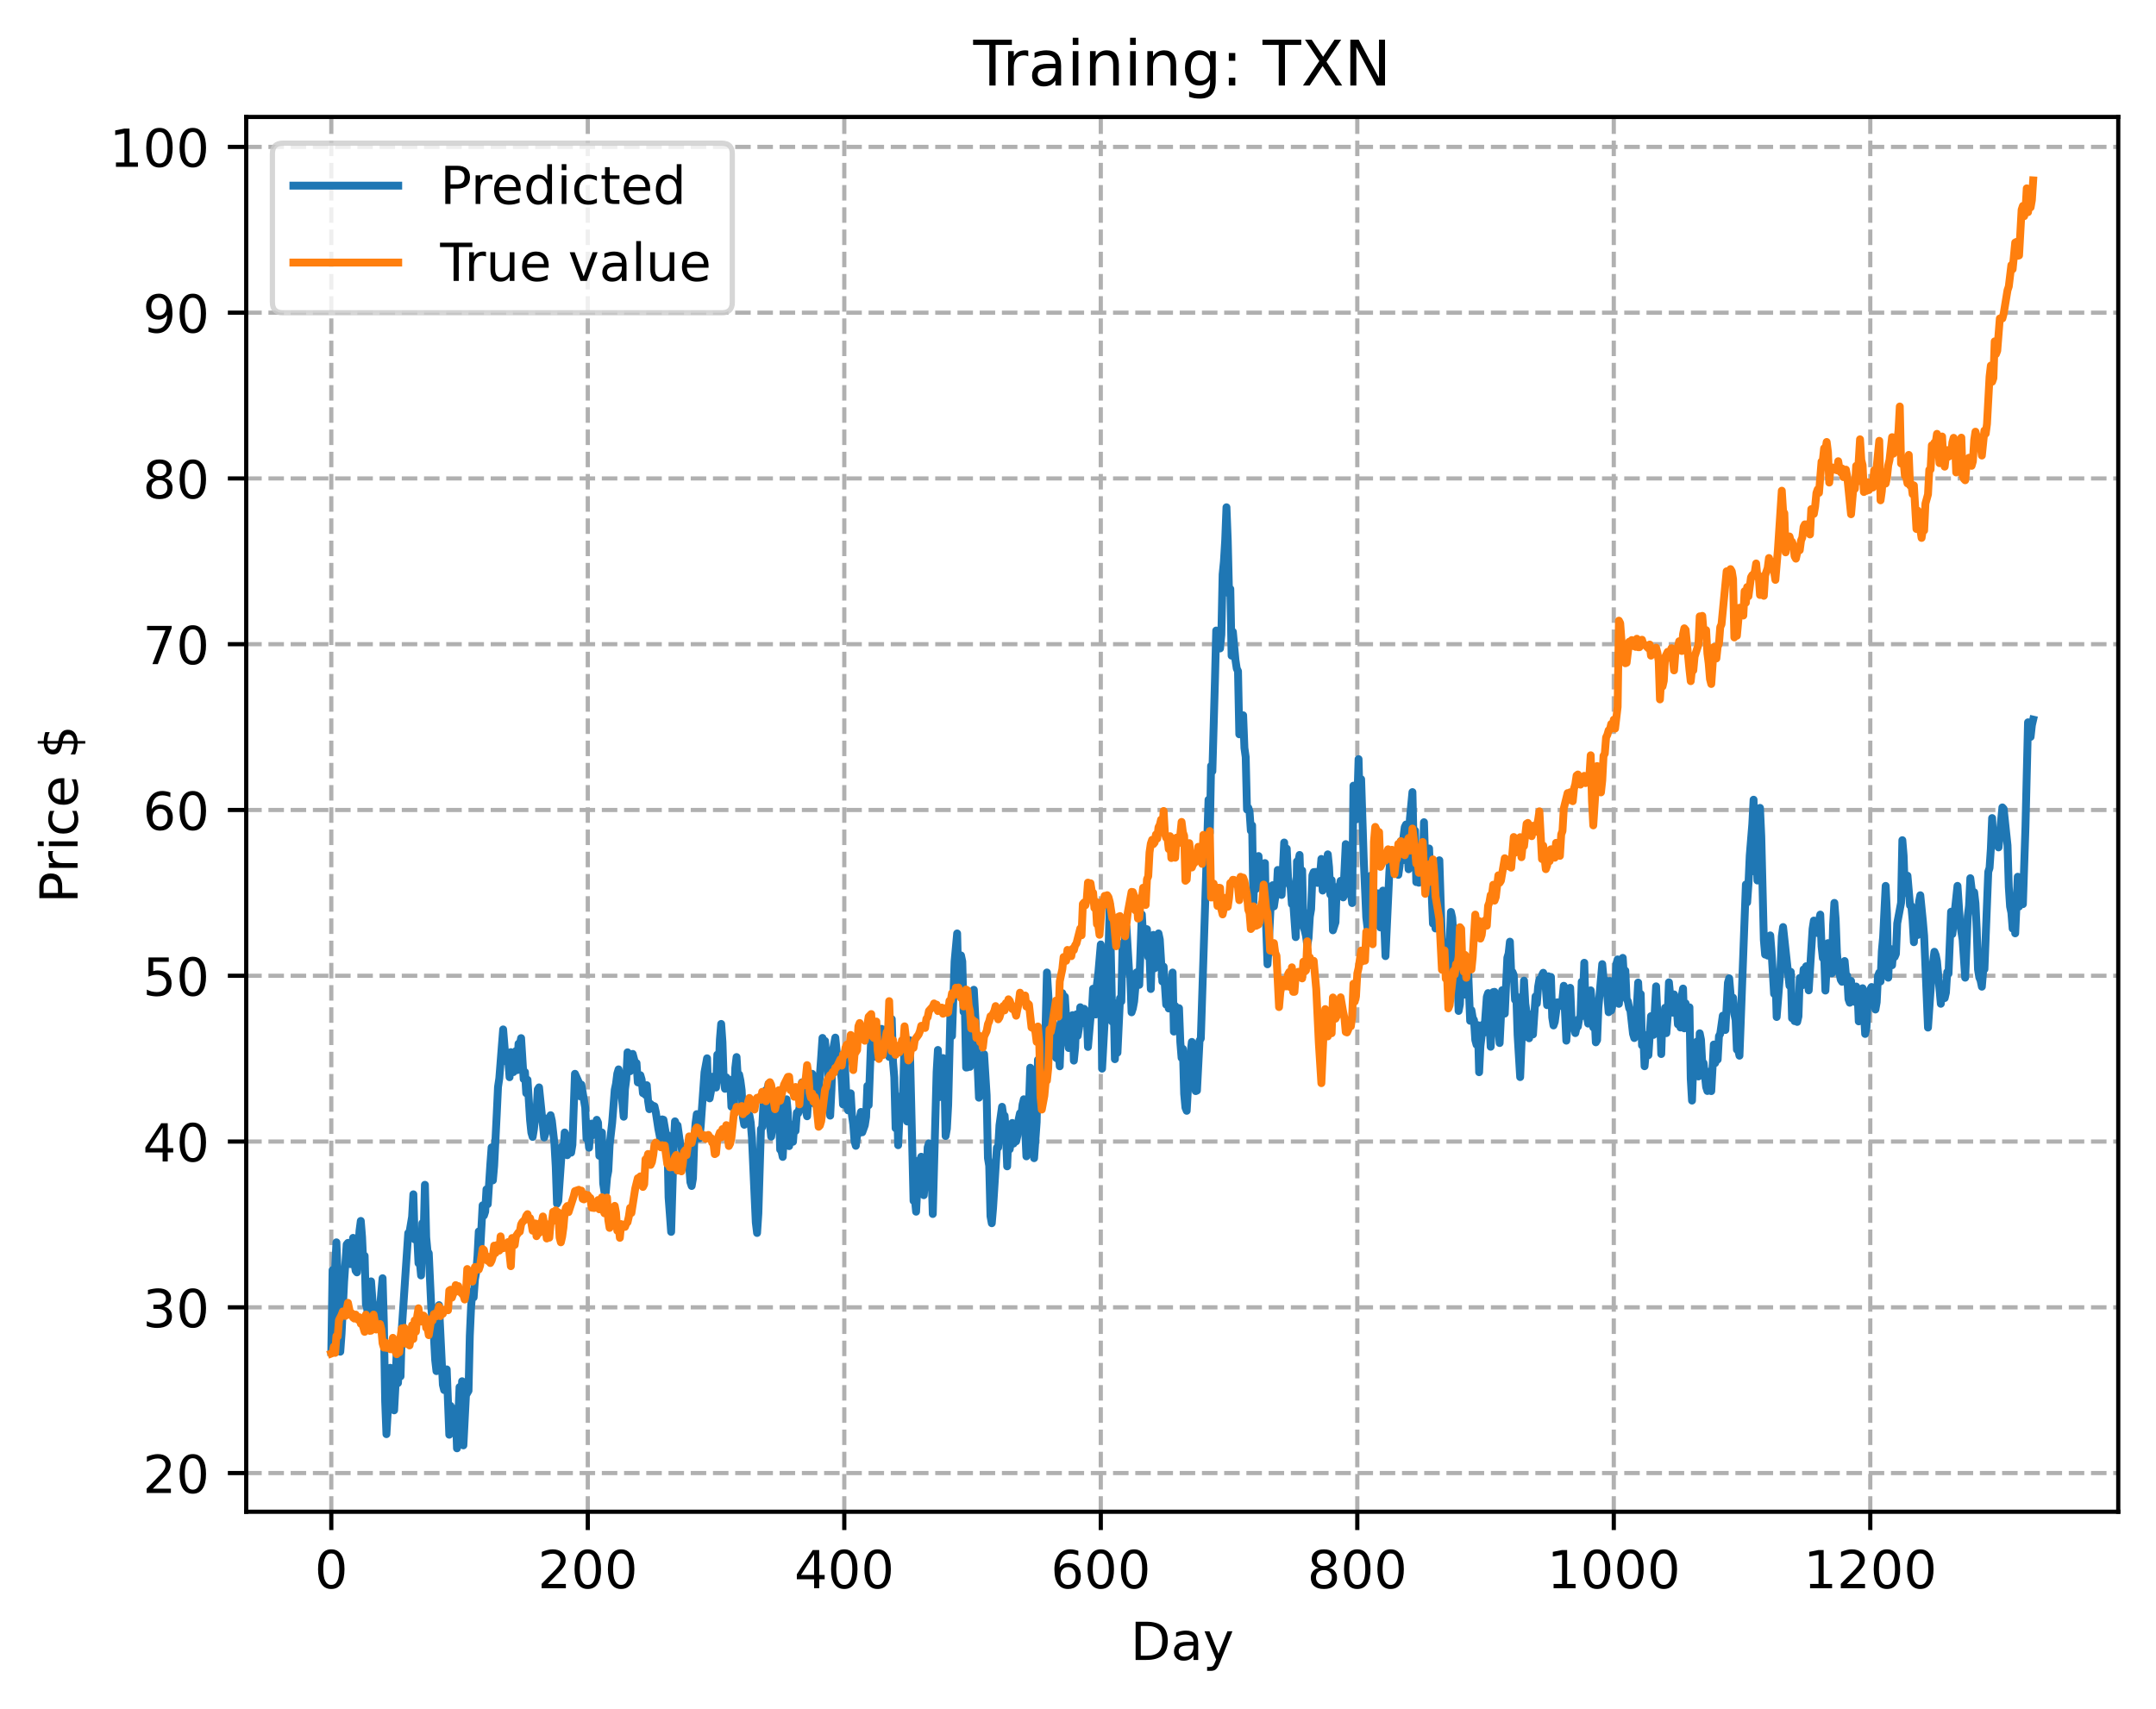 <?xml version="1.0" encoding="utf-8" standalone="no"?>
<!DOCTYPE svg PUBLIC "-//W3C//DTD SVG 1.1//EN"
  "http://www.w3.org/Graphics/SVG/1.1/DTD/svg11.dtd">
<!-- Created with matplotlib (https://matplotlib.org/) -->
<svg height="325.986pt" version="1.1" viewBox="0 0 411.286 325.986" width="411.286pt" xmlns="http://www.w3.org/2000/svg" xmlns:xlink="http://www.w3.org/1999/xlink">
 <defs>
  <style type="text/css">
*{stroke-linecap:butt;stroke-linejoin:round;}
  </style>
 </defs>
 <g id="figure_1">
  <g id="patch_1">
   <path d="M 0 325.986 
L 411.286 325.986 
L 411.286 0 
L 0 0 
z
" style="fill:#ffffff;"/>
  </g>
  <g id="axes_1">
   <g id="patch_2">
    <path d="M 46.966 288.43 
L 404.086 288.43 
L 404.086 22.318 
L 46.966 22.318 
z
" style="fill:#ffffff;"/>
   </g>
   <g id="matplotlib.axis_1">
    <g id="xtick_1">
     <g id="line2d_1">
      <path clip-path="url(#p832ab1c00d)" d="M 63.198 288.43 
L 63.198 22.318 
" style="fill:none;stroke:#b0b0b0;stroke-dasharray:2.96,1.28;stroke-dashoffset:0;stroke-width:0.8;"/>
     </g>
     <g id="line2d_2">
      <defs>
       <path d="M 0 0 
L 0 3.5 
" id="m13da096834" style="stroke:#000000;stroke-width:0.8;"/>
      </defs>
      <g>
       <use style="stroke:#000000;stroke-width:0.8;" x="63.198" xlink:href="#m13da096834" y="288.43"/>
      </g>
     </g>
     <g id="text_1">
      <!-- 0 -->
      <defs>
       <path d="M 31.781 66.406 
Q 24.172 66.406 20.328 58.906 
Q 16.5 51.422 16.5 36.375 
Q 16.5 21.391 20.328 13.891 
Q 24.172 6.391 31.781 6.391 
Q 39.453 6.391 43.281 13.891 
Q 47.125 21.391 47.125 36.375 
Q 47.125 51.422 43.281 58.906 
Q 39.453 66.406 31.781 66.406 
z
M 31.781 74.219 
Q 44.047 74.219 50.516 64.516 
Q 56.984 54.828 56.984 36.375 
Q 56.984 17.969 50.516 8.266 
Q 44.047 -1.422 31.781 -1.422 
Q 19.531 -1.422 13.062 8.266 
Q 6.594 17.969 6.594 36.375 
Q 6.594 54.828 13.062 64.516 
Q 19.531 74.219 31.781 74.219 
z
" id="DejaVuSans-48"/>
      </defs>
      <g transform="translate(60.017 303.029)scale(0.1 -0.1)">
       <use xlink:href="#DejaVuSans-48"/>
      </g>
     </g>
    </g>
    <g id="xtick_2">
     <g id="line2d_3">
      <path clip-path="url(#p832ab1c00d)" d="M 112.129 288.43 
L 112.129 22.318 
" style="fill:none;stroke:#b0b0b0;stroke-dasharray:2.96,1.28;stroke-dashoffset:0;stroke-width:0.8;"/>
     </g>
     <g id="line2d_4">
      <g>
       <use style="stroke:#000000;stroke-width:0.8;" x="112.129" xlink:href="#m13da096834" y="288.43"/>
      </g>
     </g>
     <g id="text_2">
      <!-- 200 -->
      <defs>
       <path d="M 19.188 8.297 
L 53.609 8.297 
L 53.609 0 
L 7.328 0 
L 7.328 8.297 
Q 12.938 14.109 22.625 23.891 
Q 32.328 33.688 34.812 36.531 
Q 39.547 41.844 41.422 45.531 
Q 43.312 49.219 43.312 52.781 
Q 43.312 58.594 39.234 62.25 
Q 35.156 65.922 28.609 65.922 
Q 23.969 65.922 18.812 64.312 
Q 13.672 62.703 7.812 59.422 
L 7.812 69.391 
Q 13.766 71.781 18.938 73 
Q 24.125 74.219 28.422 74.219 
Q 39.75 74.219 46.484 68.547 
Q 53.219 62.891 53.219 53.422 
Q 53.219 48.922 51.531 44.891 
Q 49.859 40.875 45.406 35.406 
Q 44.188 33.984 37.641 27.219 
Q 31.109 20.453 19.188 8.297 
z
" id="DejaVuSans-50"/>
      </defs>
      <g transform="translate(102.585 303.029)scale(0.1 -0.1)">
       <use xlink:href="#DejaVuSans-50"/>
       <use x="63.623" xlink:href="#DejaVuSans-48"/>
       <use x="127.246" xlink:href="#DejaVuSans-48"/>
      </g>
     </g>
    </g>
    <g id="xtick_3">
     <g id="line2d_5">
      <path clip-path="url(#p832ab1c00d)" d="M 161.06 288.43 
L 161.06 22.318 
" style="fill:none;stroke:#b0b0b0;stroke-dasharray:2.96,1.28;stroke-dashoffset:0;stroke-width:0.8;"/>
     </g>
     <g id="line2d_6">
      <g>
       <use style="stroke:#000000;stroke-width:0.8;" x="161.06" xlink:href="#m13da096834" y="288.43"/>
      </g>
     </g>
     <g id="text_3">
      <!-- 400 -->
      <defs>
       <path d="M 37.797 64.312 
L 12.891 25.391 
L 37.797 25.391 
z
M 35.203 72.906 
L 47.609 72.906 
L 47.609 25.391 
L 58.016 25.391 
L 58.016 17.188 
L 47.609 17.188 
L 47.609 0 
L 37.797 0 
L 37.797 17.188 
L 4.891 17.188 
L 4.891 26.703 
z
" id="DejaVuSans-52"/>
      </defs>
      <g transform="translate(151.516 303.029)scale(0.1 -0.1)">
       <use xlink:href="#DejaVuSans-52"/>
       <use x="63.623" xlink:href="#DejaVuSans-48"/>
       <use x="127.246" xlink:href="#DejaVuSans-48"/>
      </g>
     </g>
    </g>
    <g id="xtick_4">
     <g id="line2d_7">
      <path clip-path="url(#p832ab1c00d)" d="M 209.99 288.43 
L 209.99 22.318 
" style="fill:none;stroke:#b0b0b0;stroke-dasharray:2.96,1.28;stroke-dashoffset:0;stroke-width:0.8;"/>
     </g>
     <g id="line2d_8">
      <g>
       <use style="stroke:#000000;stroke-width:0.8;" x="209.99" xlink:href="#m13da096834" y="288.43"/>
      </g>
     </g>
     <g id="text_4">
      <!-- 600 -->
      <defs>
       <path d="M 33.016 40.375 
Q 26.375 40.375 22.484 35.828 
Q 18.609 31.297 18.609 23.391 
Q 18.609 15.531 22.484 10.953 
Q 26.375 6.391 33.016 6.391 
Q 39.656 6.391 43.531 10.953 
Q 47.406 15.531 47.406 23.391 
Q 47.406 31.297 43.531 35.828 
Q 39.656 40.375 33.016 40.375 
z
M 52.594 71.297 
L 52.594 62.312 
Q 48.875 64.062 45.094 64.984 
Q 41.312 65.922 37.594 65.922 
Q 27.828 65.922 22.672 59.328 
Q 17.531 52.734 16.797 39.406 
Q 19.672 43.656 24.016 45.922 
Q 28.375 48.188 33.594 48.188 
Q 44.578 48.188 50.953 41.516 
Q 57.328 34.859 57.328 23.391 
Q 57.328 12.156 50.688 5.359 
Q 44.047 -1.422 33.016 -1.422 
Q 20.359 -1.422 13.672 8.266 
Q 6.984 17.969 6.984 36.375 
Q 6.984 53.656 15.188 63.938 
Q 23.391 74.219 37.203 74.219 
Q 40.922 74.219 44.703 73.484 
Q 48.484 72.75 52.594 71.297 
z
" id="DejaVuSans-54"/>
      </defs>
      <g transform="translate(200.446 303.029)scale(0.1 -0.1)">
       <use xlink:href="#DejaVuSans-54"/>
       <use x="63.623" xlink:href="#DejaVuSans-48"/>
       <use x="127.246" xlink:href="#DejaVuSans-48"/>
      </g>
     </g>
    </g>
    <g id="xtick_5">
     <g id="line2d_9">
      <path clip-path="url(#p832ab1c00d)" d="M 258.921 288.43 
L 258.921 22.318 
" style="fill:none;stroke:#b0b0b0;stroke-dasharray:2.96,1.28;stroke-dashoffset:0;stroke-width:0.8;"/>
     </g>
     <g id="line2d_10">
      <g>
       <use style="stroke:#000000;stroke-width:0.8;" x="258.921" xlink:href="#m13da096834" y="288.43"/>
      </g>
     </g>
     <g id="text_5">
      <!-- 800 -->
      <defs>
       <path d="M 31.781 34.625 
Q 24.75 34.625 20.719 30.859 
Q 16.703 27.094 16.703 20.516 
Q 16.703 13.922 20.719 10.156 
Q 24.75 6.391 31.781 6.391 
Q 38.812 6.391 42.859 10.172 
Q 46.922 13.969 46.922 20.516 
Q 46.922 27.094 42.891 30.859 
Q 38.875 34.625 31.781 34.625 
z
M 21.922 38.812 
Q 15.578 40.375 12.031 44.719 
Q 8.5 49.078 8.5 55.328 
Q 8.5 64.062 14.719 69.141 
Q 20.953 74.219 31.781 74.219 
Q 42.672 74.219 48.875 69.141 
Q 55.078 64.062 55.078 55.328 
Q 55.078 49.078 51.531 44.719 
Q 48 40.375 41.703 38.812 
Q 48.828 37.156 52.797 32.312 
Q 56.781 27.484 56.781 20.516 
Q 56.781 9.906 50.312 4.234 
Q 43.844 -1.422 31.781 -1.422 
Q 19.734 -1.422 13.25 4.234 
Q 6.781 9.906 6.781 20.516 
Q 6.781 27.484 10.781 32.312 
Q 14.797 37.156 21.922 38.812 
z
M 18.312 54.391 
Q 18.312 48.734 21.844 45.562 
Q 25.391 42.391 31.781 42.391 
Q 38.141 42.391 41.719 45.562 
Q 45.312 48.734 45.312 54.391 
Q 45.312 60.062 41.719 63.234 
Q 38.141 66.406 31.781 66.406 
Q 25.391 66.406 21.844 63.234 
Q 18.312 60.062 18.312 54.391 
z
" id="DejaVuSans-56"/>
      </defs>
      <g transform="translate(249.377 303.029)scale(0.1 -0.1)">
       <use xlink:href="#DejaVuSans-56"/>
       <use x="63.623" xlink:href="#DejaVuSans-48"/>
       <use x="127.246" xlink:href="#DejaVuSans-48"/>
      </g>
     </g>
    </g>
    <g id="xtick_6">
     <g id="line2d_11">
      <path clip-path="url(#p832ab1c00d)" d="M 307.851 288.43 
L 307.851 22.318 
" style="fill:none;stroke:#b0b0b0;stroke-dasharray:2.96,1.28;stroke-dashoffset:0;stroke-width:0.8;"/>
     </g>
     <g id="line2d_12">
      <g>
       <use style="stroke:#000000;stroke-width:0.8;" x="307.851" xlink:href="#m13da096834" y="288.43"/>
      </g>
     </g>
     <g id="text_6">
      <!-- 1000 -->
      <defs>
       <path d="M 12.406 8.297 
L 28.516 8.297 
L 28.516 63.922 
L 10.984 60.406 
L 10.984 69.391 
L 28.422 72.906 
L 38.281 72.906 
L 38.281 8.297 
L 54.391 8.297 
L 54.391 0 
L 12.406 0 
z
" id="DejaVuSans-49"/>
      </defs>
      <g transform="translate(295.126 303.029)scale(0.1 -0.1)">
       <use xlink:href="#DejaVuSans-49"/>
       <use x="63.623" xlink:href="#DejaVuSans-48"/>
       <use x="127.246" xlink:href="#DejaVuSans-48"/>
       <use x="190.869" xlink:href="#DejaVuSans-48"/>
      </g>
     </g>
    </g>
    <g id="xtick_7">
     <g id="line2d_13">
      <path clip-path="url(#p832ab1c00d)" d="M 356.782 288.43 
L 356.782 22.318 
" style="fill:none;stroke:#b0b0b0;stroke-dasharray:2.96,1.28;stroke-dashoffset:0;stroke-width:0.8;"/>
     </g>
     <g id="line2d_14">
      <g>
       <use style="stroke:#000000;stroke-width:0.8;" x="356.782" xlink:href="#m13da096834" y="288.43"/>
      </g>
     </g>
     <g id="text_7">
      <!-- 1200 -->
      <g transform="translate(344.057 303.029)scale(0.1 -0.1)">
       <use xlink:href="#DejaVuSans-49"/>
       <use x="63.623" xlink:href="#DejaVuSans-50"/>
       <use x="127.246" xlink:href="#DejaVuSans-48"/>
       <use x="190.869" xlink:href="#DejaVuSans-48"/>
      </g>
     </g>
    </g>
    <g id="text_8">
     <!-- Day -->
     <defs>
      <path d="M 19.672 64.797 
L 19.672 8.109 
L 31.594 8.109 
Q 46.688 8.109 53.688 14.938 
Q 60.688 21.781 60.688 36.531 
Q 60.688 51.172 53.688 57.984 
Q 46.688 64.797 31.594 64.797 
z
M 9.812 72.906 
L 30.078 72.906 
Q 51.266 72.906 61.172 64.094 
Q 71.094 55.281 71.094 36.531 
Q 71.094 17.672 61.125 8.828 
Q 51.172 0 30.078 0 
L 9.812 0 
z
" id="DejaVuSans-68"/>
      <path d="M 34.281 27.484 
Q 23.391 27.484 19.188 25 
Q 14.984 22.516 14.984 16.5 
Q 14.984 11.719 18.141 8.906 
Q 21.297 6.109 26.703 6.109 
Q 34.188 6.109 38.703 11.406 
Q 43.219 16.703 43.219 25.484 
L 43.219 27.484 
z
M 52.203 31.203 
L 52.203 0 
L 43.219 0 
L 43.219 8.297 
Q 40.141 3.328 35.547 0.953 
Q 30.953 -1.422 24.312 -1.422 
Q 15.922 -1.422 10.953 3.297 
Q 6 8.016 6 15.922 
Q 6 25.141 12.172 29.828 
Q 18.359 34.516 30.609 34.516 
L 43.219 34.516 
L 43.219 35.406 
Q 43.219 41.609 39.141 45 
Q 35.062 48.391 27.688 48.391 
Q 23 48.391 18.547 47.266 
Q 14.109 46.141 10.016 43.891 
L 10.016 52.203 
Q 14.938 54.109 19.578 55.047 
Q 24.219 56 28.609 56 
Q 40.484 56 46.344 49.844 
Q 52.203 43.703 52.203 31.203 
z
" id="DejaVuSans-97"/>
      <path d="M 32.172 -5.078 
Q 28.375 -14.844 24.75 -17.812 
Q 21.141 -20.797 15.094 -20.797 
L 7.906 -20.797 
L 7.906 -13.281 
L 13.188 -13.281 
Q 16.891 -13.281 18.938 -11.516 
Q 21 -9.766 23.484 -3.219 
L 25.094 0.875 
L 2.984 54.688 
L 12.5 54.688 
L 29.594 11.922 
L 46.688 54.688 
L 56.203 54.688 
z
" id="DejaVuSans-121"/>
     </defs>
     <g transform="translate(215.652 316.707)scale(0.1 -0.1)">
      <use xlink:href="#DejaVuSans-68"/>
      <use x="77.002" xlink:href="#DejaVuSans-97"/>
      <use x="138.281" xlink:href="#DejaVuSans-121"/>
     </g>
    </g>
   </g>
   <g id="matplotlib.axis_2">
    <g id="ytick_1">
     <g id="line2d_15">
      <path clip-path="url(#p832ab1c00d)" d="M 46.966 281.055 
L 404.086 281.055 
" style="fill:none;stroke:#b0b0b0;stroke-dasharray:2.96,1.28;stroke-dashoffset:0;stroke-width:0.8;"/>
     </g>
     <g id="line2d_16">
      <defs>
       <path d="M 0 0 
L -3.5 0 
" id="m51bf94d963" style="stroke:#000000;stroke-width:0.8;"/>
      </defs>
      <g>
       <use style="stroke:#000000;stroke-width:0.8;" x="46.966" xlink:href="#m51bf94d963" y="281.055"/>
      </g>
     </g>
     <g id="text_9">
      <!-- 20 -->
      <g transform="translate(27.241 284.855)scale(0.1 -0.1)">
       <use xlink:href="#DejaVuSans-50"/>
       <use x="63.623" xlink:href="#DejaVuSans-48"/>
      </g>
     </g>
    </g>
    <g id="ytick_2">
     <g id="line2d_17">
      <path clip-path="url(#p832ab1c00d)" d="M 46.966 249.427 
L 404.086 249.427 
" style="fill:none;stroke:#b0b0b0;stroke-dasharray:2.96,1.28;stroke-dashoffset:0;stroke-width:0.8;"/>
     </g>
     <g id="line2d_18">
      <g>
       <use style="stroke:#000000;stroke-width:0.8;" x="46.966" xlink:href="#m51bf94d963" y="249.427"/>
      </g>
     </g>
     <g id="text_10">
      <!-- 30 -->
      <defs>
       <path d="M 40.578 39.312 
Q 47.656 37.797 51.625 33 
Q 55.609 28.219 55.609 21.188 
Q 55.609 10.406 48.188 4.484 
Q 40.766 -1.422 27.094 -1.422 
Q 22.516 -1.422 17.656 -0.516 
Q 12.797 0.391 7.625 2.203 
L 7.625 11.719 
Q 11.719 9.328 16.594 8.109 
Q 21.484 6.891 26.812 6.891 
Q 36.078 6.891 40.938 10.547 
Q 45.797 14.203 45.797 21.188 
Q 45.797 27.641 41.281 31.266 
Q 36.766 34.906 28.719 34.906 
L 20.219 34.906 
L 20.219 43.016 
L 29.109 43.016 
Q 36.375 43.016 40.234 45.922 
Q 44.094 48.828 44.094 54.297 
Q 44.094 59.906 40.109 62.906 
Q 36.141 65.922 28.719 65.922 
Q 24.656 65.922 20.016 65.031 
Q 15.375 64.156 9.812 62.312 
L 9.812 71.094 
Q 15.438 72.656 20.344 73.438 
Q 25.25 74.219 29.594 74.219 
Q 40.828 74.219 47.359 69.109 
Q 53.906 64.016 53.906 55.328 
Q 53.906 49.266 50.438 45.094 
Q 46.969 40.922 40.578 39.312 
z
" id="DejaVuSans-51"/>
      </defs>
      <g transform="translate(27.241 253.226)scale(0.1 -0.1)">
       <use xlink:href="#DejaVuSans-51"/>
       <use x="63.623" xlink:href="#DejaVuSans-48"/>
      </g>
     </g>
    </g>
    <g id="ytick_3">
     <g id="line2d_19">
      <path clip-path="url(#p832ab1c00d)" d="M 46.966 217.798 
L 404.086 217.798 
" style="fill:none;stroke:#b0b0b0;stroke-dasharray:2.96,1.28;stroke-dashoffset:0;stroke-width:0.8;"/>
     </g>
     <g id="line2d_20">
      <g>
       <use style="stroke:#000000;stroke-width:0.8;" x="46.966" xlink:href="#m51bf94d963" y="217.798"/>
      </g>
     </g>
     <g id="text_11">
      <!-- 40 -->
      <g transform="translate(27.241 221.597)scale(0.1 -0.1)">
       <use xlink:href="#DejaVuSans-52"/>
       <use x="63.623" xlink:href="#DejaVuSans-48"/>
      </g>
     </g>
    </g>
    <g id="ytick_4">
     <g id="line2d_21">
      <path clip-path="url(#p832ab1c00d)" d="M 46.966 186.169 
L 404.086 186.169 
" style="fill:none;stroke:#b0b0b0;stroke-dasharray:2.96,1.28;stroke-dashoffset:0;stroke-width:0.8;"/>
     </g>
     <g id="line2d_22">
      <g>
       <use style="stroke:#000000;stroke-width:0.8;" x="46.966" xlink:href="#m51bf94d963" y="186.169"/>
      </g>
     </g>
     <g id="text_12">
      <!-- 50 -->
      <defs>
       <path d="M 10.797 72.906 
L 49.516 72.906 
L 49.516 64.594 
L 19.828 64.594 
L 19.828 46.734 
Q 21.969 47.469 24.109 47.828 
Q 26.266 48.188 28.422 48.188 
Q 40.625 48.188 47.75 41.5 
Q 54.891 34.812 54.891 23.391 
Q 54.891 11.625 47.562 5.094 
Q 40.234 -1.422 26.906 -1.422 
Q 22.312 -1.422 17.547 -0.641 
Q 12.797 0.141 7.719 1.703 
L 7.719 11.625 
Q 12.109 9.234 16.797 8.062 
Q 21.484 6.891 26.703 6.891 
Q 35.156 6.891 40.078 11.328 
Q 45.016 15.766 45.016 23.391 
Q 45.016 31 40.078 35.438 
Q 35.156 39.891 26.703 39.891 
Q 22.75 39.891 18.812 39.016 
Q 14.891 38.141 10.797 36.281 
z
" id="DejaVuSans-53"/>
      </defs>
      <g transform="translate(27.241 189.968)scale(0.1 -0.1)">
       <use xlink:href="#DejaVuSans-53"/>
       <use x="63.623" xlink:href="#DejaVuSans-48"/>
      </g>
     </g>
    </g>
    <g id="ytick_5">
     <g id="line2d_23">
      <path clip-path="url(#p832ab1c00d)" d="M 46.966 154.54 
L 404.086 154.54 
" style="fill:none;stroke:#b0b0b0;stroke-dasharray:2.96,1.28;stroke-dashoffset:0;stroke-width:0.8;"/>
     </g>
     <g id="line2d_24">
      <g>
       <use style="stroke:#000000;stroke-width:0.8;" x="46.966" xlink:href="#m51bf94d963" y="154.54"/>
      </g>
     </g>
     <g id="text_13">
      <!-- 60 -->
      <g transform="translate(27.241 158.339)scale(0.1 -0.1)">
       <use xlink:href="#DejaVuSans-54"/>
       <use x="63.623" xlink:href="#DejaVuSans-48"/>
      </g>
     </g>
    </g>
    <g id="ytick_6">
     <g id="line2d_25">
      <path clip-path="url(#p832ab1c00d)" d="M 46.966 122.911 
L 404.086 122.911 
" style="fill:none;stroke:#b0b0b0;stroke-dasharray:2.96,1.28;stroke-dashoffset:0;stroke-width:0.8;"/>
     </g>
     <g id="line2d_26">
      <g>
       <use style="stroke:#000000;stroke-width:0.8;" x="46.966" xlink:href="#m51bf94d963" y="122.911"/>
      </g>
     </g>
     <g id="text_14">
      <!-- 70 -->
      <defs>
       <path d="M 8.203 72.906 
L 55.078 72.906 
L 55.078 68.703 
L 28.609 0 
L 18.312 0 
L 43.219 64.594 
L 8.203 64.594 
z
" id="DejaVuSans-55"/>
      </defs>
      <g transform="translate(27.241 126.711)scale(0.1 -0.1)">
       <use xlink:href="#DejaVuSans-55"/>
       <use x="63.623" xlink:href="#DejaVuSans-48"/>
      </g>
     </g>
    </g>
    <g id="ytick_7">
     <g id="line2d_27">
      <path clip-path="url(#p832ab1c00d)" d="M 46.966 91.283 
L 404.086 91.283 
" style="fill:none;stroke:#b0b0b0;stroke-dasharray:2.96,1.28;stroke-dashoffset:0;stroke-width:0.8;"/>
     </g>
     <g id="line2d_28">
      <g>
       <use style="stroke:#000000;stroke-width:0.8;" x="46.966" xlink:href="#m51bf94d963" y="91.283"/>
      </g>
     </g>
     <g id="text_15">
      <!-- 80 -->
      <g transform="translate(27.241 95.082)scale(0.1 -0.1)">
       <use xlink:href="#DejaVuSans-56"/>
       <use x="63.623" xlink:href="#DejaVuSans-48"/>
      </g>
     </g>
    </g>
    <g id="ytick_8">
     <g id="line2d_29">
      <path clip-path="url(#p832ab1c00d)" d="M 46.966 59.654 
L 404.086 59.654 
" style="fill:none;stroke:#b0b0b0;stroke-dasharray:2.96,1.28;stroke-dashoffset:0;stroke-width:0.8;"/>
     </g>
     <g id="line2d_30">
      <g>
       <use style="stroke:#000000;stroke-width:0.8;" x="46.966" xlink:href="#m51bf94d963" y="59.654"/>
      </g>
     </g>
     <g id="text_16">
      <!-- 90 -->
      <defs>
       <path d="M 10.984 1.516 
L 10.984 10.5 
Q 14.703 8.734 18.5 7.812 
Q 22.312 6.891 25.984 6.891 
Q 35.75 6.891 40.891 13.453 
Q 46.047 20.016 46.781 33.406 
Q 43.953 29.203 39.594 26.953 
Q 35.25 24.703 29.984 24.703 
Q 19.047 24.703 12.672 31.312 
Q 6.297 37.938 6.297 49.422 
Q 6.297 60.641 12.938 67.422 
Q 19.578 74.219 30.609 74.219 
Q 43.266 74.219 49.922 64.516 
Q 56.594 54.828 56.594 36.375 
Q 56.594 19.141 48.406 8.859 
Q 40.234 -1.422 26.422 -1.422 
Q 22.703 -1.422 18.891 -0.688 
Q 15.094 0.047 10.984 1.516 
z
M 30.609 32.422 
Q 37.25 32.422 41.125 36.953 
Q 45.016 41.5 45.016 49.422 
Q 45.016 57.281 41.125 61.844 
Q 37.25 66.406 30.609 66.406 
Q 23.969 66.406 20.094 61.844 
Q 16.219 57.281 16.219 49.422 
Q 16.219 41.5 20.094 36.953 
Q 23.969 32.422 30.609 32.422 
z
" id="DejaVuSans-57"/>
      </defs>
      <g transform="translate(27.241 63.453)scale(0.1 -0.1)">
       <use xlink:href="#DejaVuSans-57"/>
       <use x="63.623" xlink:href="#DejaVuSans-48"/>
      </g>
     </g>
    </g>
    <g id="ytick_9">
     <g id="line2d_31">
      <path clip-path="url(#p832ab1c00d)" d="M 46.966 28.025 
L 404.086 28.025 
" style="fill:none;stroke:#b0b0b0;stroke-dasharray:2.96,1.28;stroke-dashoffset:0;stroke-width:0.8;"/>
     </g>
     <g id="line2d_32">
      <g>
       <use style="stroke:#000000;stroke-width:0.8;" x="46.966" xlink:href="#m51bf94d963" y="28.025"/>
      </g>
     </g>
     <g id="text_17">
      <!-- 100 -->
      <g transform="translate(20.878 31.824)scale(0.1 -0.1)">
       <use xlink:href="#DejaVuSans-49"/>
       <use x="63.623" xlink:href="#DejaVuSans-48"/>
       <use x="127.246" xlink:href="#DejaVuSans-48"/>
      </g>
     </g>
    </g>
    <g id="text_18">
     <!-- Price $ -->
     <defs>
      <path d="M 19.672 64.797 
L 19.672 37.406 
L 32.078 37.406 
Q 38.969 37.406 42.719 40.969 
Q 46.484 44.531 46.484 51.125 
Q 46.484 57.672 42.719 61.234 
Q 38.969 64.797 32.078 64.797 
z
M 9.812 72.906 
L 32.078 72.906 
Q 44.344 72.906 50.609 67.359 
Q 56.891 61.812 56.891 51.125 
Q 56.891 40.328 50.609 34.812 
Q 44.344 29.297 32.078 29.297 
L 19.672 29.297 
L 19.672 0 
L 9.812 0 
z
" id="DejaVuSans-80"/>
      <path d="M 41.109 46.297 
Q 39.594 47.172 37.812 47.578 
Q 36.031 48 33.891 48 
Q 26.266 48 22.188 43.047 
Q 18.109 38.094 18.109 28.812 
L 18.109 0 
L 9.078 0 
L 9.078 54.688 
L 18.109 54.688 
L 18.109 46.188 
Q 20.953 51.172 25.484 53.578 
Q 30.031 56 36.531 56 
Q 37.453 56 38.578 55.875 
Q 39.703 55.766 41.062 55.516 
z
" id="DejaVuSans-114"/>
      <path d="M 9.422 54.688 
L 18.406 54.688 
L 18.406 0 
L 9.422 0 
z
M 9.422 75.984 
L 18.406 75.984 
L 18.406 64.594 
L 9.422 64.594 
z
" id="DejaVuSans-105"/>
      <path d="M 48.781 52.594 
L 48.781 44.188 
Q 44.969 46.297 41.141 47.344 
Q 37.312 48.391 33.406 48.391 
Q 24.656 48.391 19.812 42.844 
Q 14.984 37.312 14.984 27.297 
Q 14.984 17.281 19.812 11.734 
Q 24.656 6.203 33.406 6.203 
Q 37.312 6.203 41.141 7.25 
Q 44.969 8.297 48.781 10.406 
L 48.781 2.094 
Q 45.016 0.344 40.984 -0.531 
Q 36.969 -1.422 32.422 -1.422 
Q 20.062 -1.422 12.781 6.344 
Q 5.516 14.109 5.516 27.297 
Q 5.516 40.672 12.859 48.328 
Q 20.219 56 33.016 56 
Q 37.156 56 41.109 55.141 
Q 45.062 54.297 48.781 52.594 
z
" id="DejaVuSans-99"/>
      <path d="M 56.203 29.594 
L 56.203 25.203 
L 14.891 25.203 
Q 15.484 15.922 20.484 11.062 
Q 25.484 6.203 34.422 6.203 
Q 39.594 6.203 44.453 7.469 
Q 49.312 8.734 54.109 11.281 
L 54.109 2.781 
Q 49.266 0.734 44.188 -0.344 
Q 39.109 -1.422 33.891 -1.422 
Q 20.797 -1.422 13.156 6.188 
Q 5.516 13.812 5.516 26.812 
Q 5.516 40.234 12.766 48.109 
Q 20.016 56 32.328 56 
Q 43.359 56 49.781 48.891 
Q 56.203 41.797 56.203 29.594 
z
M 47.219 32.234 
Q 47.125 39.594 43.094 43.984 
Q 39.062 48.391 32.422 48.391 
Q 24.906 48.391 20.391 44.141 
Q 15.875 39.891 15.188 32.172 
z
" id="DejaVuSans-101"/>
      <path id="DejaVuSans-32"/>
      <path d="M 33.797 -14.703 
L 28.906 -14.703 
L 28.859 0 
Q 23.734 0.094 18.609 1.188 
Q 13.484 2.297 8.297 4.5 
L 8.297 13.281 
Q 13.281 10.156 18.375 8.562 
Q 23.484 6.984 28.906 6.938 
L 28.906 29.203 
Q 18.109 30.953 13.203 35.156 
Q 8.297 39.359 8.297 46.688 
Q 8.297 54.641 13.625 59.219 
Q 18.953 63.812 28.906 64.5 
L 28.906 75.984 
L 33.797 75.984 
L 33.797 64.656 
Q 38.328 64.453 42.578 63.688 
Q 46.828 62.938 50.875 61.625 
L 50.875 53.078 
Q 46.828 55.125 42.547 56.25 
Q 38.281 57.375 33.797 57.562 
L 33.797 36.719 
Q 44.875 35.016 50.094 30.609 
Q 55.328 26.219 55.328 18.609 
Q 55.328 10.359 49.781 5.594 
Q 44.234 0.828 33.797 0.094 
z
M 28.906 37.594 
L 28.906 57.625 
Q 23.25 56.984 20.266 54.391 
Q 17.281 51.812 17.281 47.516 
Q 17.281 43.312 20.031 40.969 
Q 22.797 38.625 28.906 37.594 
z
M 33.797 28.219 
L 33.797 7.078 
Q 39.984 7.906 43.141 10.594 
Q 46.297 13.281 46.297 17.672 
Q 46.297 21.969 43.281 24.5 
Q 40.281 27.047 33.797 28.219 
z
" id="DejaVuSans-36"/>
     </defs>
     <g transform="translate(14.798 172.342)rotate(-90)scale(0.1 -0.1)">
      <use xlink:href="#DejaVuSans-80"/>
      <use x="58.553" xlink:href="#DejaVuSans-114"/>
      <use x="99.666" xlink:href="#DejaVuSans-105"/>
      <use x="127.449" xlink:href="#DejaVuSans-99"/>
      <use x="182.43" xlink:href="#DejaVuSans-101"/>
      <use x="243.953" xlink:href="#DejaVuSans-32"/>
      <use x="275.74" xlink:href="#DejaVuSans-36"/>
     </g>
    </g>
   </g>
   <g id="line2d_33">
    <path clip-path="url(#p832ab1c00d)" d="M 63.198 257.956 
L 63.443 242.314 
L 63.688 247.244 
L 64.177 237.03 
L 64.422 243.661 
L 64.666 247.136 
L 64.911 257.9 
L 65.156 254.525 
L 65.645 244.533 
L 66.134 237.431 
L 66.379 237.133 
L 66.623 240.115 
L 66.868 241.192 
L 67.357 236.179 
L 67.602 240.882 
L 67.847 242.446 
L 68.091 242.764 
L 68.581 234.798 
L 68.825 232.946 
L 69.07 235.999 
L 69.315 241.459 
L 69.559 239.597 
L 69.804 248.847 
L 70.049 249.705 
L 70.293 252.703 
L 70.783 244.474 
L 71.272 251.057 
L 71.517 250.376 
L 71.761 249.047 
L 72.006 253.547 
L 72.251 252.668 
L 72.74 246.573 
L 72.984 243.877 
L 73.229 252.484 
L 73.474 267.35 
L 73.718 273.631 
L 74.452 260.965 
L 74.697 267.412 
L 74.942 268.662 
L 75.186 269.086 
L 75.431 264.594 
L 75.676 257.904 
L 75.92 263.878 
L 76.165 259.584 
L 76.41 262.603 
L 76.654 253.492 
L 77.388 242.47 
L 77.878 235.257 
L 78.122 235.086 
L 78.611 232.146 
L 78.856 227.866 
L 79.101 236.473 
L 79.345 236.092 
L 79.59 235.934 
L 79.835 241.018 
L 80.079 240.662 
L 80.324 243.348 
L 80.569 233.367 
L 80.813 235.665 
L 81.058 226.051 
L 81.303 236.05 
L 81.547 238.693 
L 81.792 239.115 
L 82.281 249.589 
L 82.771 254.919 
L 83.015 259.466 
L 83.26 261.602 
L 83.505 256.91 
L 83.749 249.012 
L 84.483 264.209 
L 84.728 265.216 
L 85.217 261.268 
L 85.706 273.74 
L 85.951 268.231 
L 86.196 272.579 
L 86.44 268.765 
L 86.685 271.785 
L 86.93 268.773 
L 87.174 276.334 
L 87.664 264.643 
L 87.908 269.425 
L 88.153 263.535 
L 88.398 275.771 
L 88.887 266.205 
L 89.376 265.349 
L 89.621 254.851 
L 89.866 249.355 
L 90.11 246.362 
L 90.355 247.539 
L 90.599 244.081 
L 90.844 242.733 
L 91.089 239.637 
L 91.333 234.95 
L 91.578 238.992 
L 92.067 229.966 
L 92.312 231.923 
L 92.557 231.17 
L 92.801 226.912 
L 93.046 229.758 
L 93.535 222.21 
L 93.78 218.908 
L 94.025 225.208 
L 94.269 222.409 
L 94.759 212.604 
L 95.003 207.384 
L 95.248 205.748 
L 95.982 196.406 
L 96.471 202.486 
L 96.716 200.846 
L 96.96 202.3 
L 97.205 205.526 
L 97.45 200.743 
L 97.939 204.556 
L 98.428 200.514 
L 98.673 204.173 
L 98.918 199.123 
L 99.162 199.235 
L 99.407 198.069 
L 99.896 205.881 
L 100.141 204.537 
L 100.386 208.579 
L 100.63 206.015 
L 101.12 213.721 
L 101.364 216.098 
L 101.609 216.922 
L 101.854 215.437 
L 102.098 213.183 
L 102.343 212.242 
L 102.587 207.854 
L 102.832 207.466 
L 103.811 217.026 
L 104.055 216.21 
L 104.3 213.393 
L 104.545 215.069 
L 105.034 212.771 
L 105.279 213.856 
L 105.768 218.237 
L 106.013 222.565 
L 106.257 229.667 
L 106.502 229.139 
L 106.991 222.094 
L 107.236 218.68 
L 107.481 220.021 
L 107.725 216.068 
L 107.97 216.749 
L 108.215 220.404 
L 108.459 218.883 
L 108.948 219.925 
L 109.193 218.424 
L 109.682 204.874 
L 110.416 206.506 
L 110.661 209.167 
L 110.906 206.939 
L 111.64 211.328 
L 111.884 217.244 
L 112.129 216.304 
L 112.374 218.976 
L 112.618 215.42 
L 112.863 214.375 
L 113.108 216.585 
L 113.842 213.654 
L 114.086 214.194 
L 114.331 220.527 
L 114.575 216.04 
L 114.82 216.068 
L 115.065 225.791 
L 115.309 227.437 
L 115.554 227.534 
L 115.799 224.698 
L 116.043 223.395 
L 116.288 218.521 
L 116.777 214.224 
L 117.267 207.94 
L 117.511 206.781 
L 117.756 204.841 
L 118.001 204.029 
L 118.245 205.121 
L 118.979 213.067 
L 119.224 207.789 
L 119.469 205.947 
L 119.713 200.773 
L 119.958 201.357 
L 120.203 204.389 
L 120.447 201.187 
L 120.692 201.077 
L 121.181 202.934 
L 121.426 202.827 
L 121.67 206.509 
L 121.915 206.579 
L 122.16 205.138 
L 122.404 205.977 
L 122.649 208.566 
L 122.894 208.257 
L 123.138 208.909 
L 123.383 207.046 
L 123.628 210.016 
L 123.872 211.626 
L 124.117 210.63 
L 124.362 211.433 
L 124.606 210.973 
L 124.851 211.073 
L 125.096 212.156 
L 125.585 215.351 
L 126.074 217.839 
L 126.319 213.574 
L 126.563 213.641 
L 127.053 216.469 
L 127.297 216.522 
L 127.542 228.441 
L 128.031 235.038 
L 128.521 218.346 
L 128.765 213.943 
L 129.01 214.606 
L 129.255 214.709 
L 129.744 218.207 
L 129.989 218.56 
L 130.233 220.875 
L 130.478 220.506 
L 130.723 221.249 
L 130.967 221.291 
L 131.212 220.458 
L 131.457 222.295 
L 131.701 225.55 
L 131.946 226.281 
L 132.191 224.835 
L 132.435 217.822 
L 132.68 214.356 
L 132.924 212.564 
L 133.169 213.772 
L 133.414 217.185 
L 133.658 214.956 
L 134.392 204.591 
L 134.882 201.914 
L 135.126 209.324 
L 135.371 209.564 
L 135.616 208.258 
L 135.86 205.437 
L 136.105 205.697 
L 136.35 206.944 
L 136.594 207.501 
L 136.839 201.214 
L 137.084 204.581 
L 137.328 198.321 
L 137.573 195.357 
L 137.818 198.824 
L 138.062 206.139 
L 138.307 207.742 
L 138.551 205.553 
L 138.796 206.786 
L 139.041 206.177 
L 139.285 206.025 
L 139.53 211.157 
L 139.775 210.246 
L 140.019 211.225 
L 140.264 203.752 
L 140.509 201.678 
L 140.753 205.759 
L 140.998 205.009 
L 141.243 206.168 
L 141.487 208.042 
L 141.732 213.2 
L 141.977 214.6 
L 142.221 210.713 
L 142.711 213.415 
L 142.955 212.757 
L 143.2 214.127 
L 143.445 217.128 
L 143.934 227.928 
L 144.178 233.235 
L 144.423 235.249 
L 144.668 231.511 
L 145.157 215.413 
L 145.402 215.056 
L 145.646 210.609 
L 145.891 208.266 
L 146.136 207.968 
L 146.38 207.89 
L 146.625 206.739 
L 146.87 214.533 
L 147.114 216.865 
L 147.359 215.068 
L 147.604 212.412 
L 147.848 211.06 
L 148.093 210.535 
L 148.338 209.171 
L 148.582 211.364 
L 148.827 219.342 
L 149.072 219.602 
L 149.316 220.736 
L 149.806 210.528 
L 150.05 209.736 
L 150.295 212.405 
L 150.539 218.673 
L 150.784 216.503 
L 151.273 217.848 
L 151.518 214.468 
L 151.763 215.773 
L 152.007 212.286 
L 152.252 212.434 
L 152.497 211.46 
L 152.986 206.509 
L 153.475 210.75 
L 153.965 212.982 
L 154.454 205.636 
L 154.699 208.042 
L 154.943 204.881 
L 155.188 208.828 
L 155.433 210.65 
L 155.677 207.8 
L 155.922 211.716 
L 156.656 201.625 
L 156.9 198.029 
L 157.145 199.072 
L 157.39 198.607 
L 157.634 201.841 
L 157.879 201.273 
L 158.124 210.327 
L 158.368 212.863 
L 158.613 207.932 
L 158.858 200.575 
L 159.347 197.968 
L 159.836 202.891 
L 160.081 201.393 
L 160.57 206.006 
L 160.815 210.722 
L 161.06 200.954 
L 161.549 210.99 
L 161.794 211.859 
L 162.038 211.539 
L 162.283 208.597 
L 162.527 212.816 
L 162.772 214.563 
L 163.017 217.739 
L 163.261 218.616 
L 163.506 216.561 
L 163.751 216.325 
L 163.995 213.383 
L 164.24 212.151 
L 164.485 216.037 
L 164.974 214.691 
L 165.219 213.111 
L 165.463 207.18 
L 165.708 210.868 
L 166.197 197.757 
L 166.687 201.159 
L 166.931 201.633 
L 167.176 198.951 
L 167.421 198.625 
L 167.665 198.647 
L 167.91 198.868 
L 168.154 196.296 
L 168.399 199.06 
L 168.644 200.511 
L 168.888 196.432 
L 169.133 197.516 
L 169.378 197.047 
L 169.622 201.651 
L 169.867 199.111 
L 170.112 194.433 
L 170.356 202.635 
L 170.601 205.561 
L 170.846 215.259 
L 171.09 209.139 
L 171.335 218.5 
L 171.58 213.2 
L 171.824 213.344 
L 172.069 211.589 
L 172.314 207.318 
L 172.558 198.547 
L 173.048 213.974 
L 173.292 202.336 
L 173.537 198.467 
L 174.271 229.113 
L 174.515 228.652 
L 174.76 231.186 
L 175.249 221.4 
L 175.494 226.141 
L 175.739 220.697 
L 175.983 226.59 
L 176.228 228.035 
L 176.473 224.814 
L 176.717 225.956 
L 176.962 218.916 
L 177.207 218.143 
L 177.451 225.089 
L 177.696 223.705 
L 177.941 231.628 
L 178.675 204.517 
L 178.919 200.325 
L 179.164 209.338 
L 179.409 207.9 
L 179.653 203.54 
L 179.898 201.873 
L 180.142 204.183 
L 180.387 216.747 
L 180.632 215.345 
L 180.876 210.847 
L 181.366 191.038 
L 181.61 197.671 
L 182.1 183.417 
L 182.589 178.093 
L 182.834 188.098 
L 183.078 189.436 
L 183.323 182.282 
L 183.568 183.443 
L 183.812 193.067 
L 184.057 192.083 
L 184.302 203.685 
L 184.546 203.65 
L 184.791 202.92 
L 185.036 203.55 
L 185.77 188.838 
L 186.259 197.759 
L 186.748 209.435 
L 186.993 204.803 
L 187.237 202.878 
L 187.482 205.427 
L 187.727 201.124 
L 188.216 208.97 
L 188.461 220.956 
L 188.705 222.433 
L 188.95 232.052 
L 189.195 233.386 
L 189.439 230.497 
L 189.929 222.712 
L 190.173 218.973 
L 190.418 218.948 
L 190.663 214.688 
L 191.152 211.169 
L 191.397 212.854 
L 191.641 212.864 
L 191.886 216.042 
L 192.13 222.535 
L 192.375 216.302 
L 192.62 219.278 
L 192.864 217.621 
L 193.109 214.254 
L 193.354 218.189 
L 193.598 216.138 
L 193.843 217.76 
L 194.088 216.678 
L 194.332 213.518 
L 194.577 212.397 
L 194.822 212.954 
L 195.066 210.748 
L 195.311 209.733 
L 195.8 220.628 
L 196.045 211.395 
L 196.29 210.695 
L 196.534 203.712 
L 197.024 207.421 
L 197.268 220.973 
L 197.758 214.092 
L 198.002 202.209 
L 198.491 211.064 
L 198.736 210.113 
L 199.225 200.26 
L 199.47 195.526 
L 199.715 185.542 
L 200.204 193.462 
L 200.449 195.193 
L 200.693 197.89 
L 200.938 195.196 
L 201.427 201.795 
L 201.672 201.971 
L 201.917 200.175 
L 202.161 203.446 
L 202.651 189.475 
L 202.895 190.145 
L 203.14 190.165 
L 203.629 198.171 
L 203.874 199.957 
L 204.118 197.79 
L 204.363 193.873 
L 204.608 193.683 
L 204.852 202.359 
L 205.097 199.894 
L 205.342 193.533 
L 205.586 197.633 
L 205.831 196.087 
L 206.076 192.172 
L 206.32 192.777 
L 206.565 195.227 
L 206.81 192.474 
L 207.054 193.891 
L 207.299 192.921 
L 207.544 199.757 
L 208.033 194.149 
L 208.278 193.237 
L 208.522 188.638 
L 208.767 189.076 
L 209.012 193.56 
L 209.256 187.782 
L 209.501 185.89 
L 209.99 180.203 
L 210.235 203.897 
L 210.724 194.96 
L 210.969 194.727 
L 211.213 190.719 
L 211.703 172.526 
L 212.192 194.957 
L 212.437 191.282 
L 212.681 202.086 
L 212.926 198.18 
L 213.171 200.855 
L 213.66 190.445 
L 213.905 191.072 
L 214.149 180 
L 214.394 182.992 
L 214.639 178.981 
L 214.883 176.822 
L 215.373 185.095 
L 215.617 186.388 
L 215.862 193.146 
L 216.106 192.397 
L 216.351 191.083 
L 216.84 185.514 
L 217.33 187.905 
L 217.819 174.462 
L 218.064 178.646 
L 218.308 178.788 
L 218.553 177.225 
L 218.798 177.29 
L 219.042 182.588 
L 219.287 182.327 
L 219.532 188.696 
L 219.776 180.934 
L 220.021 178.372 
L 220.266 184.745 
L 220.51 182.597 
L 220.755 182.451 
L 221 178.085 
L 221.244 179.244 
L 221.734 187.263 
L 221.978 184.429 
L 222.467 191.685 
L 222.712 190.007 
L 222.957 192.419 
L 223.201 189.248 
L 223.446 189.137 
L 223.691 185.552 
L 223.935 196.822 
L 224.18 191.926 
L 224.425 193.894 
L 224.914 192.356 
L 225.159 198.807 
L 225.403 201.838 
L 225.648 200.112 
L 225.893 208.706 
L 226.137 211.328 
L 226.382 211.936 
L 226.871 203.034 
L 227.361 198.794 
L 227.605 204.398 
L 227.85 201.921 
L 228.094 208.18 
L 228.339 208.078 
L 228.828 198.554 
L 229.073 198.143 
L 230.541 152.586 
L 230.786 158.913 
L 231.03 146.119 
L 231.275 147.149 
L 231.764 129.97 
L 232.009 120.302 
L 232.254 122.615 
L 232.743 123.722 
L 232.988 121.119 
L 233.232 109.606 
L 233.477 107.145 
L 233.722 103.116 
L 233.966 96.783 
L 234.211 103.132 
L 234.455 113.264 
L 234.7 112.36 
L 234.945 125.102 
L 235.189 120.545 
L 235.679 125.907 
L 235.923 127.549 
L 236.168 128.064 
L 236.413 140.103 
L 236.657 136.355 
L 236.902 136.696 
L 237.147 136.471 
L 237.391 142.698 
L 237.636 144.448 
L 237.881 154.458 
L 238.125 154.108 
L 238.37 154.831 
L 238.615 158.497 
L 238.859 157.473 
L 239.104 172.195 
L 239.349 165.347 
L 239.593 169.636 
L 239.838 169.046 
L 240.082 163.326 
L 240.327 167.205 
L 240.572 168.429 
L 240.816 167.01 
L 241.061 167.085 
L 241.306 164.669 
L 241.55 177.27 
L 241.795 183.986 
L 242.04 180.098 
L 242.529 169.918 
L 242.774 168.891 
L 243.018 172.938 
L 243.263 171.281 
L 243.508 170.69 
L 243.752 165.979 
L 243.997 169.661 
L 244.242 169.086 
L 244.486 170.75 
L 244.976 160.743 
L 245.22 166.037 
L 245.465 161.911 
L 245.709 167.349 
L 245.954 168.7 
L 246.199 169.239 
L 246.443 172.504 
L 246.688 172.066 
L 247.177 178.797 
L 247.422 164.347 
L 247.667 164.41 
L 247.911 163.117 
L 248.156 170.709 
L 248.401 166.083 
L 248.645 176.824 
L 248.89 177.513 
L 249.135 178.557 
L 249.379 180.354 
L 249.624 178.947 
L 249.869 174.9 
L 250.113 173.451 
L 250.358 166.997 
L 250.603 166.389 
L 251.092 166.359 
L 251.337 168.457 
L 251.826 166.935 
L 252.07 163.881 
L 252.315 169.917 
L 252.56 167.06 
L 252.804 165.79 
L 253.049 166.38 
L 253.294 163.003 
L 253.538 165.447 
L 253.783 170.676 
L 254.028 167.912 
L 254.272 177.5 
L 254.762 175.969 
L 255.006 169.245 
L 255.251 170.758 
L 255.74 168.057 
L 255.985 170.425 
L 256.23 171.221 
L 256.719 161.052 
L 256.964 164.542 
L 257.208 170.559 
L 257.453 164.272 
L 257.697 170.347 
L 257.942 172.305 
L 258.187 149.899 
L 258.431 150.058 
L 258.676 156.343 
L 258.921 153.195 
L 259.165 144.836 
L 259.41 154.589 
L 259.655 148.659 
L 260.144 163.762 
L 260.633 175.022 
L 261.123 179.131 
L 261.612 167 
L 261.857 167.4 
L 262.101 172.853 
L 262.591 174.038 
L 262.835 170.441 
L 263.08 176.548 
L 263.325 176.953 
L 263.569 174.976 
L 263.814 169.921 
L 264.303 182.425 
L 265.037 166.392 
L 265.282 163.151 
L 265.526 164.834 
L 265.771 164.955 
L 266.016 162.792 
L 266.26 162.683 
L 266.505 163.553 
L 266.75 166.918 
L 266.994 165.207 
L 267.239 160.465 
L 267.484 164.19 
L 267.728 159.688 
L 267.973 157.798 
L 268.218 157.31 
L 268.707 165.848 
L 268.952 156.275 
L 269.441 151.127 
L 269.685 161.839 
L 269.93 158.461 
L 270.175 168.298 
L 270.419 165.327 
L 270.664 168.42 
L 270.909 163.129 
L 271.153 162.431 
L 271.398 166.843 
L 271.643 156.869 
L 271.887 164.719 
L 272.132 165.387 
L 272.377 162.703 
L 272.621 161.883 
L 272.866 168.102 
L 273.111 170.4 
L 273.355 176.227 
L 273.6 174.399 
L 273.845 177.154 
L 274.089 169.978 
L 274.334 170.557 
L 274.579 164.135 
L 275.068 179.682 
L 275.313 180.4 
L 275.557 179.785 
L 275.802 184.923 
L 276.046 186.828 
L 276.291 185.848 
L 276.78 173.993 
L 277.025 175.081 
L 277.514 181.709 
L 277.759 182.936 
L 278.004 185.295 
L 278.248 192.883 
L 278.493 191.636 
L 278.738 186.195 
L 278.982 185.206 
L 279.227 185.811 
L 279.472 189.774 
L 279.716 183.611 
L 279.961 182.644 
L 280.45 194.766 
L 280.695 192.727 
L 280.94 194.203 
L 281.184 194.633 
L 281.429 198.423 
L 281.673 199.336 
L 281.918 195.587 
L 282.163 204.574 
L 282.407 199.608 
L 282.897 195.474 
L 283.141 197.025 
L 283.631 190.204 
L 283.875 189.473 
L 284.365 199.719 
L 284.854 189.28 
L 285.099 189.233 
L 285.588 196.869 
L 285.833 196.196 
L 286.077 199.011 
L 286.567 188.92 
L 287.056 193.395 
L 287.545 182.725 
L 287.79 181.919 
L 288.034 179.666 
L 288.279 185.556 
L 288.524 185.454 
L 288.768 186.047 
L 289.013 190.768 
L 289.258 190.064 
L 289.502 197.481 
L 289.992 205.503 
L 290.726 187.099 
L 290.97 191.484 
L 291.215 193.132 
L 291.46 197.899 
L 291.704 198.101 
L 291.949 193.557 
L 292.438 197.363 
L 292.928 190.101 
L 293.172 191.466 
L 293.417 188.278 
L 293.661 186.857 
L 293.906 188.051 
L 294.151 186.093 
L 294.395 185.6 
L 294.64 188.151 
L 294.885 188.568 
L 295.129 191.782 
L 295.374 186.261 
L 295.619 189.729 
L 295.863 186.391 
L 296.108 194.095 
L 296.353 195.652 
L 296.597 194.948 
L 297.087 191.231 
L 297.331 191.766 
L 297.576 191.931 
L 297.821 191.83 
L 298.065 190.561 
L 298.31 188.081 
L 298.799 198.555 
L 299.533 188.467 
L 299.778 193.986 
L 300.022 195.43 
L 300.267 195.913 
L 300.512 197.112 
L 300.756 196.053 
L 301.001 195.861 
L 301.246 194.336 
L 301.49 194.029 
L 301.735 187.294 
L 301.98 190.349 
L 302.224 183.688 
L 302.469 192.908 
L 302.714 193.759 
L 302.958 195.299 
L 303.203 192.743 
L 303.448 188.952 
L 303.692 191.826 
L 303.937 196.026 
L 304.182 193.774 
L 304.426 198.87 
L 304.671 198.434 
L 304.916 192.275 
L 305.649 183.948 
L 306.139 189.355 
L 306.383 187.086 
L 306.873 193.124 
L 307.117 187.158 
L 307.362 192.797 
L 308.096 189.607 
L 308.341 183.934 
L 308.585 183.049 
L 308.83 191.53 
L 309.319 183.879 
L 309.564 182.755 
L 309.809 186.815 
L 310.053 185.201 
L 310.298 190.588 
L 310.543 191.078 
L 310.787 192.35 
L 311.032 192.829 
L 311.521 197.252 
L 311.766 198.055 
L 312.01 196.95 
L 312.5 187.463 
L 312.744 192.112 
L 312.989 189.656 
L 313.234 199.451 
L 313.478 197.317 
L 313.723 203.433 
L 314.212 198.2 
L 314.457 201.33 
L 314.946 193.873 
L 315.191 194.075 
L 315.436 197.451 
L 315.925 188.184 
L 316.17 193.678 
L 316.414 193.255 
L 316.659 193.438 
L 316.904 201.106 
L 317.148 193.695 
L 317.393 195.96 
L 317.637 192.277 
L 317.882 197.117 
L 318.127 194.038 
L 318.371 187.423 
L 318.861 192.466 
L 319.105 193.218 
L 319.35 189.727 
L 319.595 191.263 
L 319.839 191.993 
L 320.084 195.446 
L 320.329 194.146 
L 320.573 196.044 
L 320.818 189.971 
L 321.063 188.607 
L 321.307 196.203 
L 321.552 191.422 
L 321.797 195.721 
L 322.286 192.182 
L 322.531 205.8 
L 322.775 209.988 
L 323.02 202.884 
L 323.265 199.162 
L 323.509 201.327 
L 323.754 198.697 
L 323.998 205.382 
L 324.243 197.143 
L 324.488 198.367 
L 324.732 202.99 
L 324.977 202.819 
L 325.466 207.397 
L 325.711 208.159 
L 325.956 204.493 
L 326.2 207.58 
L 326.445 208.18 
L 326.934 199.287 
L 327.179 202.839 
L 327.424 202.145 
L 327.668 202.164 
L 327.913 197.697 
L 328.158 197.236 
L 328.647 193.781 
L 328.892 194.77 
L 329.136 196.517 
L 329.625 187.491 
L 329.87 186.652 
L 330.359 192.399 
L 330.604 190.35 
L 330.849 193.459 
L 331.093 194.627 
L 331.338 200.268 
L 331.583 200.356 
L 331.827 201.424 
L 333.051 168.747 
L 333.295 172.185 
L 333.54 168.688 
L 333.785 163.239 
L 334.274 157.258 
L 334.519 152.579 
L 334.763 166.314 
L 335.008 160.469 
L 335.252 167.999 
L 335.497 157.938 
L 335.742 154.14 
L 335.986 159.533 
L 336.476 179.307 
L 336.72 182.13 
L 336.965 180.144 
L 337.21 182.325 
L 337.454 181.414 
L 337.699 178.47 
L 337.944 181.568 
L 338.433 189.626 
L 338.678 185.684 
L 338.922 194.036 
L 339.656 184.794 
L 339.901 178.68 
L 340.146 176.874 
L 341.369 188.079 
L 341.613 185.422 
L 341.858 194.28 
L 342.103 193.375 
L 342.347 194.824 
L 342.592 193.346 
L 342.837 194.978 
L 343.081 193.919 
L 343.326 186.585 
L 343.571 187.793 
L 343.815 187.981 
L 344.06 184.95 
L 344.305 185.258 
L 344.549 184.353 
L 345.039 188.959 
L 345.773 177.226 
L 346.017 175.64 
L 346.751 178.029 
L 346.996 175.691 
L 347.24 174.497 
L 347.485 180.529 
L 347.73 182.807 
L 347.974 182.02 
L 348.219 188.996 
L 348.708 179.942 
L 348.953 181.488 
L 349.198 185.559 
L 349.442 185.702 
L 349.687 176.5 
L 349.932 172.264 
L 350.176 175.413 
L 350.421 181.794 
L 350.666 184.655 
L 351.155 186.937 
L 351.4 187.323 
L 351.644 183.672 
L 351.889 183.36 
L 352.134 186.041 
L 352.378 186.161 
L 352.623 190.624 
L 352.868 191.319 
L 353.112 187.143 
L 353.357 190.811 
L 353.601 188.816 
L 353.846 191.167 
L 354.091 188.221 
L 354.335 188.806 
L 354.58 194.873 
L 354.825 192.603 
L 355.069 189.043 
L 355.314 188.55 
L 355.803 197.273 
L 356.048 196.141 
L 356.293 190.798 
L 356.537 190.173 
L 356.782 188.743 
L 357.027 188.313 
L 357.271 190.253 
L 357.516 190.931 
L 357.761 192.611 
L 358.005 191.212 
L 358.25 186.219 
L 358.495 185.575 
L 358.739 187.259 
L 358.984 181.475 
L 359.228 178.828 
L 359.718 169.022 
L 359.962 174.33 
L 360.207 186.541 
L 360.452 180.956 
L 360.696 181.632 
L 360.941 184.166 
L 361.186 181.104 
L 361.43 182.58 
L 361.675 182.007 
L 361.92 176.17 
L 362.654 172.246 
L 362.898 160.302 
L 363.143 163.265 
L 363.388 170.384 
L 363.632 170.21 
L 363.877 167.076 
L 364.366 172.756 
L 364.611 172.841 
L 364.856 175.568 
L 365.1 179.77 
L 365.345 175.71 
L 365.589 175.668 
L 365.834 178.391 
L 366.079 172.049 
L 366.323 170.809 
L 366.813 175.745 
L 367.057 178.571 
L 367.791 196.06 
L 368.525 185.423 
L 369.015 181.589 
L 369.259 182.205 
L 369.504 183.408 
L 370.238 191.517 
L 370.483 188.813 
L 370.727 190.025 
L 370.972 190.429 
L 371.216 189.396 
L 371.461 185.462 
L 371.706 185.781 
L 372.195 173.95 
L 372.44 178.219 
L 373.418 169.016 
L 373.908 176.196 
L 374.397 179.289 
L 374.886 186.539 
L 375.376 174.809 
L 375.62 172.827 
L 375.865 167.554 
L 376.354 171.556 
L 376.599 170.228 
L 376.844 172.317 
L 377.088 177.338 
L 377.333 184.947 
L 377.577 186.48 
L 377.822 187.063 
L 378.067 188.256 
L 378.311 185.235 
L 378.556 184.922 
L 379.29 166.337 
L 379.535 165.592 
L 379.779 161.956 
L 380.024 156.082 
L 380.269 160.95 
L 380.513 159.306 
L 380.758 159.426 
L 381.247 161.68 
L 381.981 154.05 
L 382.226 154.323 
L 382.96 161.28 
L 383.204 169.221 
L 383.449 172.965 
L 383.694 174.121 
L 383.938 177.171 
L 384.183 174.215 
L 384.428 178.077 
L 384.917 167.275 
L 385.162 172.967 
L 385.406 170.832 
L 385.651 170.875 
L 385.896 172.509 
L 386.385 157.778 
L 386.874 137.812 
L 387.364 140.596 
L 387.608 138.371 
L 387.853 137.298 
L 387.853 137.298 
" style="fill:none;stroke:#1f77b4;stroke-linecap:square;stroke-width:1.5;"/>
   </g>
   <g id="line2d_34">
    <path clip-path="url(#p832ab1c00d)" d="M 63.198 258.251 
L 63.443 258.156 
L 63.688 256.923 
L 63.932 258.125 
L 64.177 254.898 
L 64.422 254.993 
L 64.666 251.862 
L 65.156 250.882 
L 65.4 250.217 
L 65.645 250.882 
L 65.89 251.071 
L 66.379 248.573 
L 66.868 250.913 
L 67.113 250.565 
L 67.357 251.388 
L 67.602 251.577 
L 67.847 250.818 
L 68.091 251.577 
L 68.336 251.83 
L 68.581 251.324 
L 68.825 252.558 
L 69.07 252.463 
L 69.559 254.108 
L 69.804 250.818 
L 70.538 253.918 
L 70.783 253.886 
L 71.027 252.874 
L 71.272 250.818 
L 71.761 253.665 
L 72.006 253.57 
L 72.495 252.621 
L 72.74 253.602 
L 72.984 256.29 
L 73.229 257.112 
L 73.474 256.132 
L 73.718 257.176 
L 73.963 256.986 
L 74.208 256.986 
L 74.452 257.429 
L 74.942 255.246 
L 75.186 255.784 
L 75.431 257.903 
L 75.676 258.378 
L 75.92 257.966 
L 76.165 258.03 
L 76.41 255.057 
L 76.654 253.444 
L 76.899 254.266 
L 77.144 253.349 
L 77.388 256.353 
L 77.633 256.417 
L 77.878 256.258 
L 78.122 256.701 
L 78.367 255.341 
L 78.611 252.843 
L 78.856 255.468 
L 79.101 251.925 
L 79.345 254.076 
L 79.59 251.103 
L 79.835 249.616 
L 80.079 251.672 
L 80.324 252.147 
L 80.569 250.976 
L 80.813 251.008 
L 81.058 251.388 
L 81.303 253.349 
L 81.547 253.254 
L 81.792 254.74 
L 82.281 251.609 
L 82.526 251.957 
L 82.771 250.723 
L 83.015 250.629 
L 83.26 251.135 
L 83.749 249.269 
L 83.994 251.103 
L 84.239 250.66 
L 84.483 250.66 
L 84.728 249.869 
L 84.972 250.028 
L 85.217 249.901 
L 85.462 249.996 
L 85.706 246.232 
L 85.951 246.074 
L 86.196 247.592 
L 86.44 246.896 
L 86.685 246.548 
L 86.93 245.188 
L 87.174 245.473 
L 87.419 245.378 
L 87.664 246.485 
L 87.908 246.485 
L 88.153 246.896 
L 88.398 247.086 
L 88.642 247.94 
L 88.887 246.612 
L 89.132 242.12 
L 89.376 243.449 
L 89.621 243.67 
L 89.866 243.354 
L 90.11 244.524 
L 90.599 241.741 
L 90.844 241.772 
L 91.333 242.215 
L 91.578 241.488 
L 92.067 238.293 
L 92.312 238.483 
L 92.557 239.685 
L 92.801 239.653 
L 93.046 240.571 
L 93.291 239.812 
L 93.535 240.982 
L 93.78 240.507 
L 94.025 239.685 
L 94.269 237.661 
L 94.514 239.084 
L 94.759 237.566 
L 95.248 238.61 
L 95.493 235.89 
L 95.737 237.756 
L 95.982 238.167 
L 96.227 237.661 
L 96.471 237.439 
L 96.716 238.072 
L 96.96 236.965 
L 97.45 241.583 
L 97.694 236.206 
L 97.939 237.629 
L 98.184 237.534 
L 98.428 235.858 
L 98.918 235.13 
L 99.162 235.004 
L 99.407 233.612 
L 99.652 233.169 
L 100.141 232.695 
L 100.386 231.968 
L 100.63 231.651 
L 100.875 232.695 
L 101.12 232.41 
L 101.364 233.359 
L 101.609 234.814 
L 101.854 234.688 
L 102.098 233.422 
L 102.343 235.858 
L 102.587 235.32 
L 102.832 235.257 
L 103.077 233.328 
L 103.321 233.359 
L 103.566 232.094 
L 103.811 233.581 
L 104.055 234.34 
L 104.3 236.301 
L 104.545 235.225 
L 104.789 236.143 
L 105.034 233.391 
L 105.279 233.106 
L 105.523 231.208 
L 105.768 231.43 
L 106.013 230.924 
L 106.257 232.758 
L 106.502 231.303 
L 106.747 236.111 
L 106.991 237.028 
L 107.236 235.984 
L 107.481 234.213 
L 107.725 231.398 
L 107.97 230.418 
L 108.215 230.101 
L 108.459 231.272 
L 109.438 228.235 
L 109.682 227.255 
L 110.416 227.002 
L 110.661 227.255 
L 110.906 227.16 
L 111.15 228.741 
L 111.395 228.836 
L 111.64 227.887 
L 111.884 228.552 
L 112.129 228.014 
L 112.374 228.457 
L 112.618 228.552 
L 112.863 230.418 
L 113.352 230.481 
L 113.597 229.817 
L 113.842 230.165 
L 114.086 228.963 
L 114.331 230.734 
L 114.575 230.354 
L 114.82 228.425 
L 115.065 230.861 
L 115.309 231.493 
L 115.799 228.488 
L 116.043 232.79 
L 116.288 234.276 
L 116.533 232.094 
L 116.777 232.094 
L 117.267 230.07 
L 117.511 231.367 
L 117.756 234.814 
L 118.001 233.77 
L 118.245 236.174 
L 118.49 233.549 
L 118.735 233.739 
L 118.979 234.087 
L 119.224 234.087 
L 119.469 233.454 
L 119.713 233.201 
L 119.958 232.126 
L 120.203 230.449 
L 120.447 231.43 
L 121.181 226.749 
L 121.67 224.788 
L 121.915 224.693 
L 122.16 224.44 
L 122.649 226.464 
L 122.894 225.958 
L 123.138 221.182 
L 123.383 221.182 
L 123.628 220.17 
L 123.872 220.613 
L 124.117 222.258 
L 124.362 221.72 
L 124.606 220.391 
L 124.851 218.367 
L 125.096 217.988 
L 126.074 218.905 
L 126.319 218.494 
L 126.563 218.715 
L 126.808 218.557 
L 127.297 222.068 
L 127.542 221.783 
L 127.787 222.732 
L 128.031 221.751 
L 128.276 222.7 
L 128.765 220.739 
L 129.01 220.36 
L 129.255 223.333 
L 129.744 222.194 
L 129.989 223.491 
L 130.233 222.099 
L 130.478 219.79 
L 130.723 219.443 
L 130.967 220.391 
L 131.457 216.817 
L 131.701 217.703 
L 131.946 218.083 
L 132.191 216.912 
L 132.435 216.375 
L 132.68 215.489 
L 132.924 215.109 
L 133.169 215.268 
L 133.414 216.153 
L 133.658 216.311 
L 133.903 216.817 
L 134.148 216.786 
L 134.392 216.596 
L 134.637 217.292 
L 135.126 216.533 
L 135.371 216.976 
L 135.616 217.102 
L 135.86 218.019 
L 136.105 218.241 
L 136.35 220.202 
L 136.594 220.044 
L 136.839 217.418 
L 137.328 216.058 
L 137.573 217.007 
L 137.818 215.426 
L 138.062 215.742 
L 138.307 215.552 
L 138.551 214.667 
L 139.041 218.652 
L 139.285 218.177 
L 139.53 217.07 
L 140.019 212.231 
L 140.264 212.358 
L 140.509 211.187 
L 141.243 211.788 
L 141.487 211.029 
L 141.732 212.579 
L 141.977 211.535 
L 142.221 212.136 
L 142.466 211.947 
L 142.711 210.239 
L 142.955 209.479 
L 143.445 210.08 
L 143.934 211.694 
L 144.178 210.08 
L 144.423 209.448 
L 144.668 209.733 
L 144.912 209.258 
L 145.157 209.827 
L 145.402 208.309 
L 145.646 208.91 
L 145.891 208.815 
L 146.136 210.112 
L 146.38 209.385 
L 146.625 206.759 
L 146.87 206.475 
L 147.114 207.012 
L 147.604 210.144 
L 147.848 211.63 
L 148.093 210.555 
L 148.338 210.112 
L 148.582 207.993 
L 148.827 210.017 
L 149.561 206.949 
L 150.295 205.463 
L 150.539 205.431 
L 150.784 207.993 
L 151.029 207.392 
L 151.518 209.258 
L 151.763 207.392 
L 152.007 208.119 
L 152.252 207.961 
L 152.497 210.713 
L 152.741 207.234 
L 152.986 206.601 
L 153.231 207.139 
L 153.475 206.886 
L 153.72 205.621 
L 153.965 203.217 
L 154.209 204.862 
L 154.454 208.467 
L 154.699 209.448 
L 154.943 208.626 
L 155.188 210.207 
L 155.433 209.29 
L 155.677 210.207 
L 156.166 214.983 
L 156.411 214.73 
L 156.656 213.908 
L 157.39 207.898 
L 157.634 207.36 
L 157.879 205.969 
L 158.368 205.115 
L 158.613 205.368 
L 158.858 204.514 
L 159.102 204.672 
L 159.347 203.723 
L 159.592 203.66 
L 160.326 202.11 
L 160.57 203.312 
L 160.815 201.161 
L 161.06 201.414 
L 161.304 199.833 
L 161.549 199.295 
L 161.794 199.232 
L 162.038 199.864 
L 162.283 197.461 
L 162.527 202.015 
L 162.772 204.166 
L 163.017 201.129 
L 163.506 200.339 
L 163.751 195.816 
L 163.995 195.183 
L 164.24 197.018 
L 164.485 196.638 
L 164.974 198.568 
L 165.708 193.981 
L 166.197 193.475 
L 166.442 197.745 
L 166.687 198.03 
L 167.176 194.899 
L 167.421 200.307 
L 167.665 202.047 
L 168.154 199.422 
L 168.399 201.319 
L 168.644 199.358 
L 168.888 198.473 
L 169.133 196.954 
L 169.378 197.366 
L 169.622 191.008 
L 169.867 197.745 
L 170.112 200.56 
L 170.356 198.441 
L 170.601 200.56 
L 170.846 201.256 
L 171.09 199.516 
L 171.335 199.706 
L 171.58 200.782 
L 171.824 200.149 
L 172.069 198.473 
L 172.314 199.327 
L 172.558 195.816 
L 173.048 200.054 
L 173.292 202.331 
L 173.537 202.015 
L 173.782 200.086 
L 174.026 199.738 
L 174.271 199.928 
L 174.515 198.378 
L 175.249 197.366 
L 175.494 196.733 
L 175.739 195.721 
L 176.228 195.689 
L 176.473 196.132 
L 176.717 194.393 
L 176.962 194.076 
L 177.207 192.874 
L 177.941 192.052 
L 178.185 191.451 
L 178.43 192.084 
L 178.675 191.672 
L 178.919 192.906 
L 179.409 192.685 
L 179.653 192.242 
L 179.898 193.412 
L 180.142 192.368 
L 180.387 193.159 
L 180.632 193.254 
L 180.876 193.159 
L 181.121 190.945 
L 181.366 190.882 
L 181.61 189.49 
L 181.855 189.585 
L 182.1 189.806 
L 182.344 188.446 
L 182.589 189.364 
L 182.834 188.415 
L 183.323 190.407 
L 183.568 189.174 
L 183.812 192.02 
L 184.057 189.901 
L 184.302 188.794 
L 184.546 188.952 
L 184.791 191.862 
L 185.036 192.938 
L 185.28 196.227 
L 185.525 194.551 
L 185.77 196.385 
L 186.014 194.93 
L 186.259 198.03 
L 186.503 198.061 
L 186.748 197.587 
L 186.993 198.852 
L 187.237 198.283 
L 187.482 199.864 
L 187.727 197.777 
L 188.216 196.733 
L 188.461 195.405 
L 188.705 194.835 
L 188.95 193.886 
L 189.195 193.886 
L 189.684 192.874 
L 189.929 191.957 
L 190.173 192.432 
L 190.418 194.487 
L 190.663 194.108 
L 191.152 192.432 
L 191.397 191.926 
L 191.641 192.779 
L 191.886 191.388 
L 192.13 191.704 
L 192.375 190.66 
L 192.62 190.945 
L 193.109 192.526 
L 193.354 192.02 
L 193.843 193.792 
L 194.332 191.325 
L 194.577 189.395 
L 194.822 190.123 
L 195.066 190.407 
L 195.311 190.407 
L 195.556 189.933 
L 195.8 192.052 
L 196.045 191.451 
L 196.29 191.672 
L 196.779 196.037 
L 197.268 196.227 
L 197.513 196.86 
L 197.758 198.789 
L 198.002 195.847 
L 198.247 198.757 
L 198.491 209.132 
L 198.736 211.694 
L 199.225 209.068 
L 199.47 206.443 
L 199.715 206.19 
L 199.959 203.85 
L 200.204 196.385 
L 200.449 196.86 
L 200.693 195.658 
L 201.427 190.913 
L 201.672 191.451 
L 201.917 193.981 
L 202.161 187.244 
L 202.651 184.904 
L 202.895 182.595 
L 203.14 183.291 
L 203.385 183.322 
L 203.629 181.235 
L 203.874 182.026 
L 204.118 182.121 
L 204.363 182.437 
L 204.608 181.014 
L 204.852 181.267 
L 205.097 180.349 
L 205.342 180.033 
L 206.076 177.155 
L 206.32 178.452 
L 206.565 172.474 
L 206.81 172.189 
L 207.054 172.727 
L 207.299 171.746 
L 207.544 168.394 
L 207.788 169.058 
L 208.033 168.52 
L 208.278 170.102 
L 208.522 170.323 
L 208.767 173.233 
L 209.012 171.999 
L 209.256 176.333 
L 209.501 176.491 
L 209.746 178.357 
L 210.235 172.031 
L 210.479 172.79 
L 210.724 170.924 
L 210.969 171.051 
L 211.213 170.797 
L 211.458 171.177 
L 211.703 172.094 
L 212.192 175.194 
L 212.437 175.162 
L 212.926 180.539 
L 213.415 174.878 
L 213.66 174.783 
L 214.149 177.345 
L 214.394 177.598 
L 214.639 178.641 
L 215.128 174.15 
L 215.862 170.165 
L 216.106 170.197 
L 216.351 170.892 
L 216.596 173.707 
L 216.84 171.398 
L 217.085 175.257 
L 217.33 175.131 
L 217.574 172.126 
L 217.819 171.557 
L 218.064 169.374 
L 218.308 172.379 
L 218.553 172.664 
L 218.798 167.761 
L 219.042 167.192 
L 219.287 162.637 
L 219.532 160.961 
L 219.776 160.233 
L 220.021 161.056 
L 220.266 160.74 
L 220.51 159.221 
L 220.755 160.012 
L 221 157.83 
L 221.244 157.387 
L 221.489 156.375 
L 221.734 158.336 
L 221.978 154.73 
L 222.223 159.063 
L 222.467 159.854 
L 222.712 159.791 
L 222.957 162.005 
L 223.201 159.538 
L 223.446 163.713 
L 223.935 163.333 
L 224.18 163.649 
L 224.425 159.822 
L 224.669 160.961 
L 225.159 159.221 
L 225.403 156.818 
L 225.648 158.779 
L 225.893 159.474 
L 226.137 168.046 
L 226.382 167.824 
L 226.871 160.866 
L 227.361 165.515 
L 227.605 164.915 
L 228.339 164.124 
L 228.584 161.562 
L 228.828 161.815 
L 229.318 164.82 
L 229.562 159.285 
L 229.807 159.569 
L 230.052 162.985 
L 230.296 160.328 
L 230.541 160.36 
L 230.786 158.557 
L 231.03 171.24 
L 231.275 171.209 
L 231.52 168.583 
L 231.764 170.07 
L 232.009 170.291 
L 232.254 172.853 
L 232.498 169.374 
L 232.743 169.406 
L 232.988 173.486 
L 233.232 174.466 
L 233.477 173.328 
L 233.722 171.304 
L 234.211 173.011 
L 234.455 171.335 
L 234.7 168.457 
L 234.945 168.425 
L 235.189 167.856 
L 235.434 167.888 
L 236.168 169.184 
L 236.413 171.746 
L 236.657 167.287 
L 236.902 167.476 
L 237.147 167.445 
L 237.391 168.109 
L 237.881 170.734 
L 238.125 173.581 
L 238.37 174.213 
L 238.615 177.25 
L 238.859 176.965 
L 239.104 172.917 
L 239.593 176.649 
L 240.082 176.396 
L 240.327 175.763 
L 240.572 172.822 
L 240.816 171.904 
L 241.061 168.773 
L 241.55 173.549 
L 241.795 174.15 
L 242.04 176.997 
L 242.284 181.361 
L 242.529 181.393 
L 242.774 180.128 
L 243.018 179.938 
L 243.263 181.773 
L 243.508 182.342 
L 243.997 192.147 
L 244.242 189.3 
L 244.731 186.928 
L 244.976 187.782 
L 245.22 188.193 
L 245.465 188.193 
L 245.709 185.884 
L 245.954 185.442 
L 246.199 188.383 
L 246.443 184.556 
L 246.688 189.237 
L 246.933 189.237 
L 247.177 185.916 
L 247.422 186.296 
L 247.667 185.41 
L 247.911 186.232 
L 248.156 185.884 
L 248.401 186.675 
L 248.645 183.481 
L 248.89 185.378 
L 249.135 185.157 
L 249.379 179.59 
L 249.624 184.145 
L 249.869 182.658 
L 250.113 184.176 
L 250.358 184.145 
L 250.603 183.322 
L 251.092 188.699 
L 251.581 198.947 
L 252.07 206.665 
L 252.56 195.468 
L 252.804 192.526 
L 253.049 193.001 
L 253.294 197.745 
L 253.538 194.551 
L 253.783 194.203 
L 254.028 197.144 
L 254.272 190.312 
L 254.517 193.728 
L 254.762 194.361 
L 255.006 193.855 
L 255.251 193.033 
L 255.74 190.281 
L 256.23 193.127 
L 256.474 194.234 
L 256.719 196.891 
L 256.964 196.986 
L 257.208 196.448 
L 257.453 195.12 
L 257.697 195.816 
L 257.942 193.981 
L 258.187 187.687 
L 258.431 191.103 
L 258.676 190.059 
L 258.921 185.758 
L 259.165 184.714 
L 259.655 181.361 
L 259.899 183.417 
L 260.144 181.931 
L 260.389 183.291 
L 260.633 177.787 
L 260.878 178.483 
L 261.367 177.819 
L 261.612 178.483 
L 261.857 180.16 
L 262.101 160.581 
L 262.346 157.766 
L 262.591 158.304 
L 262.835 159.538 
L 263.08 158.747 
L 263.325 165.389 
L 263.569 164.915 
L 264.058 163.554 
L 264.303 164.187 
L 264.548 162.764 
L 264.792 162.036 
L 265.037 163.365 
L 265.282 163.934 
L 265.526 162.131 
L 266.016 166.781 
L 266.26 164.408 
L 266.505 163.808 
L 266.75 160.993 
L 266.994 161.024 
L 267.239 160.486 
L 267.484 162.922 
L 267.728 161.34 
L 267.973 163.175 
L 268.218 162.289 
L 268.462 160.486 
L 268.707 159.886 
L 268.952 162.289 
L 269.196 161.847 
L 269.441 158.083 
L 269.93 161.91 
L 270.175 164.788 
L 270.419 164.25 
L 270.664 166.528 
L 270.909 166.496 
L 271.153 162.289 
L 271.398 160.645 
L 271.887 170.544 
L 272.132 167.761 
L 272.377 168.425 
L 272.621 164.978 
L 272.866 164.82 
L 273.111 165.863 
L 273.355 163.966 
L 273.6 166.686 
L 273.845 170.956 
L 274.579 175.352 
L 275.068 185.03 
L 275.313 182.342 
L 275.557 181.33 
L 275.802 186.738 
L 276.046 186.074 
L 276.291 192.4 
L 276.536 191.799 
L 277.27 185.22 
L 277.514 185.916 
L 277.759 183.955 
L 278.004 184.05 
L 278.248 182.595 
L 278.493 176.902 
L 278.738 177.218 
L 278.982 184.145 
L 279.227 185.378 
L 279.472 182.184 
L 279.716 186.549 
L 279.961 183.322 
L 280.206 184.018 
L 280.45 183.797 
L 280.695 184.967 
L 280.94 182.563 
L 281.429 174.498 
L 281.673 176.491 
L 281.918 177.44 
L 282.163 175.732 
L 282.407 179.084 
L 282.652 178.388 
L 282.897 176.333 
L 283.141 175.732 
L 283.386 175.542 
L 283.631 176.617 
L 283.875 172.822 
L 284.12 172.189 
L 284.365 170.766 
L 284.609 170.703 
L 284.854 168.805 
L 285.099 171.841 
L 285.343 171.145 
L 285.833 167.002 
L 286.077 168.425 
L 286.322 168.046 
L 287.056 163.744 
L 287.301 163.966 
L 287.545 164.345 
L 287.79 165.294 
L 288.034 164.978 
L 288.279 165.547 
L 288.768 159.696 
L 289.013 162.701 
L 289.258 161.056 
L 289.502 161.752 
L 289.747 161.783 
L 289.992 159.727 
L 290.236 163.554 
L 290.481 161.214 
L 290.726 161.435 
L 291.215 157.165 
L 291.46 157.007 
L 291.704 157.925 
L 291.949 157.861 
L 292.194 159.538 
L 292.438 157.545 
L 292.928 158.715 
L 293.417 156.438 
L 293.661 154.793 
L 294.151 163.902 
L 294.395 161.34 
L 294.885 165.832 
L 295.129 165.168 
L 295.374 163.396 
L 295.619 164.314 
L 295.863 162.036 
L 296.108 162.036 
L 296.353 163.523 
L 296.597 163.649 
L 296.842 160.803 
L 297.087 162.669 
L 297.331 160.834 
L 297.576 163.301 
L 297.821 159.19 
L 298.065 158.557 
L 298.31 154.256 
L 299.044 151.314 
L 299.289 152.643 
L 299.533 151.156 
L 300.022 152.864 
L 300.267 150.46 
L 300.512 149.606 
L 300.756 147.961 
L 301.001 147.772 
L 301.246 148.499 
L 301.49 149.701 
L 301.735 148.531 
L 301.98 149.195 
L 302.224 148.025 
L 302.469 149.416 
L 302.714 148.183 
L 303.203 148.025 
L 303.448 144.103 
L 303.692 152.832 
L 303.937 157.482 
L 304.671 146.159 
L 304.916 147.867 
L 305.16 150.587 
L 305.405 151.188 
L 305.649 148.942 
L 305.894 144.198 
L 306.139 143.786 
L 306.383 140.687 
L 306.628 140.181 
L 306.873 139.327 
L 307.117 139.2 
L 307.362 138.125 
L 307.607 138.916 
L 307.851 137.303 
L 308.096 139.011 
L 308.585 134.867 
L 308.83 118.42 
L 309.075 118.895 
L 309.319 122.184 
L 309.564 123.702 
L 309.809 123.291 
L 310.053 126.549 
L 310.298 126.454 
L 310.787 122.437 
L 311.032 122.469 
L 311.277 122.121 
L 311.521 123.259 
L 311.766 122.911 
L 312.01 123.418 
L 312.255 121.868 
L 312.5 123.481 
L 312.744 123.481 
L 312.989 122.5 
L 313.234 122.058 
L 313.478 122.911 
L 313.723 122.975 
L 314.457 123.702 
L 314.702 122.975 
L 314.946 125.094 
L 315.436 123.86 
L 315.68 123.924 
L 315.925 123.576 
L 316.17 124.525 
L 316.414 126.106 
L 316.659 133.444 
L 316.904 129.427 
L 317.148 130.977 
L 317.393 129.901 
L 317.637 125.379 
L 318.127 124.366 
L 318.371 125.505 
L 318.616 124.303 
L 318.861 123.671 
L 319.35 127.909 
L 319.595 124.651 
L 319.839 123.734 
L 320.084 123.418 
L 320.329 122.342 
L 320.573 123.987 
L 320.818 124.208 
L 321.063 121.014 
L 321.307 119.875 
L 321.552 120.16 
L 322.286 127.782 
L 322.531 129.965 
L 322.775 127.687 
L 323.02 127.909 
L 323.265 125.284 
L 323.998 123.006 
L 324.243 117.598 
L 324.488 119.116 
L 324.732 117.503 
L 324.977 120.603 
L 325.466 120.223 
L 325.711 124.683 
L 325.956 126.58 
L 326.2 129.554 
L 326.445 130.502 
L 326.934 123.449 
L 327.179 123.576 
L 327.424 125.632 
L 327.668 123.386 
L 327.913 122.848 
L 328.158 119.654 
L 328.402 119.116 
L 329.381 108.995 
L 329.625 110.07 
L 329.87 108.9 
L 330.115 108.584 
L 330.359 108.995 
L 330.604 110.481 
L 330.849 121.615 
L 331.093 120.634 
L 331.338 121.298 
L 331.827 115.953 
L 332.072 116.175 
L 332.317 116.617 
L 332.561 117.44 
L 332.806 112.79 
L 333.051 115.004 
L 333.295 112 
L 333.54 113.771 
L 334.029 110.133 
L 334.274 109.722 
L 334.519 109.627 
L 334.763 109.058 
L 335.008 107.508 
L 335.252 110.102 
L 335.497 109.786 
L 335.742 113.518 
L 335.986 111.588 
L 336.231 111.873 
L 336.476 113.676 
L 336.72 109.786 
L 337.21 108.362 
L 337.454 106.465 
L 337.699 107.572 
L 337.944 107.097 
L 338.188 108.71 
L 338.433 109.058 
L 338.678 110.64 
L 339.167 104.788 
L 339.901 93.623 
L 340.146 97.514 
L 340.39 97.925 
L 340.635 105.389 
L 340.88 103.08 
L 341.124 104.282 
L 341.369 102.353 
L 341.613 103.238 
L 341.858 103.365 
L 342.103 104.092 
L 342.347 106.148 
L 342.592 106.591 
L 342.837 105.452 
L 343.081 105.073 
L 343.326 104.978 
L 343.571 103.143 
L 343.815 102.543 
L 344.06 100.518 
L 344.305 100.044 
L 344.549 100.329 
L 344.794 100.012 
L 345.039 100.17 
L 345.283 101.973 
L 345.528 97.134 
L 345.773 97.355 
L 346.017 98.051 
L 346.262 96.628 
L 346.507 94.066 
L 346.751 93.37 
L 346.996 94.034 
L 347.485 88.057 
L 347.73 87.835 
L 347.974 85.526 
L 348.219 85.874 
L 348.464 84.324 
L 348.708 86.254 
L 348.953 92.073 
L 349.198 89.1 
L 349.442 89.164 
L 349.932 89.606 
L 350.176 89.353 
L 350.421 89.733 
L 350.666 87.993 
L 350.91 89.511 
L 351.155 90.144 
L 351.4 89.385 
L 351.644 91.03 
L 351.889 90.966 
L 352.134 89.606 
L 352.378 90.872 
L 353.112 98.115 
L 353.601 92.516 
L 353.846 93.275 
L 354.091 88.879 
L 354.335 91.884 
L 354.825 83.818 
L 355.069 87.772 
L 355.314 88.752 
L 355.559 93.876 
L 355.803 93.528 
L 356.048 93.655 
L 356.293 92.01 
L 356.537 93.497 
L 356.782 92.453 
L 357.027 92.991 
L 357.271 93.022 
L 357.516 89.733 
L 357.761 90.018 
L 358.005 89.1 
L 358.495 84.103 
L 358.739 95.458 
L 358.984 93.718 
L 359.228 90.334 
L 359.473 90.112 
L 359.718 92.263 
L 359.962 91.125 
L 360.207 88.784 
L 360.452 87.74 
L 360.941 83.407 
L 361.186 86.57 
L 361.43 86.127 
L 361.92 84.261 
L 362.164 82.142 
L 362.409 77.556 
L 362.654 88.436 
L 362.898 87.962 
L 363.143 88.151 
L 363.388 90.777 
L 363.632 91.03 
L 363.877 92.232 
L 364.122 86.791 
L 364.366 92.643 
L 364.611 92.326 
L 364.856 94.287 
L 365.1 92.611 
L 365.589 100.929 
L 365.834 97.419 
L 366.079 101.088 
L 366.323 100.993 
L 366.568 102.637 
L 366.813 101.056 
L 367.057 101.214 
L 367.302 96.09 
L 367.791 94.319 
L 368.036 89.638 
L 368.281 89.575 
L 368.525 84.957 
L 368.77 86.032 
L 369.015 84.451 
L 369.259 84.451 
L 369.504 82.775 
L 369.993 88.373 
L 370.238 86.886 
L 370.483 83.281 
L 370.727 88.215 
L 370.972 89.037 
L 371.216 86.918 
L 371.461 85.874 
L 371.706 87.139 
L 372.195 86.76 
L 372.44 84.419 
L 372.684 83.534 
L 372.929 84.071 
L 373.174 90.144 
L 373.418 88.468 
L 373.663 84.799 
L 373.908 85.115 
L 374.152 83.502 
L 374.397 90.808 
L 374.642 91.378 
L 374.886 91.631 
L 375.131 88.911 
L 375.376 88.468 
L 375.62 87.329 
L 376.11 88.879 
L 376.354 88.025 
L 376.599 83.976 
L 376.844 82.363 
L 377.088 83.249 
L 377.333 85.431 
L 377.577 84.736 
L 377.822 84.957 
L 378.067 86.918 
L 378.556 82.142 
L 378.801 82.743 
L 379.045 80.877 
L 379.535 71.863 
L 379.779 69.743 
L 380.024 72.843 
L 380.269 72.147 
L 380.513 65.126 
L 380.758 67.561 
L 381.003 66.929 
L 381.492 60.761 
L 381.981 60.761 
L 382.226 59.844 
L 382.96 55.384 
L 383.204 54.657 
L 383.694 50.576 
L 383.938 51.367 
L 384.428 46.275 
L 384.672 46.148 
L 384.917 48.805 
L 385.162 48.742 
L 385.651 40.012 
L 385.896 39.285 
L 386.14 41.246 
L 386.385 40.202 
L 386.63 35.932 
L 386.874 40.487 
L 387.119 38.494 
L 387.364 39.57 
L 387.608 38.178 
L 387.853 34.414 
L 387.853 34.414 
" style="fill:none;stroke:#ff7f0e;stroke-linecap:square;stroke-width:1.5;"/>
   </g>
   <g id="patch_3">
    <path d="M 46.966 288.43 
L 46.966 22.318 
" style="fill:none;stroke:#000000;stroke-linecap:square;stroke-linejoin:miter;stroke-width:0.8;"/>
   </g>
   <g id="patch_4">
    <path d="M 404.086 288.43 
L 404.086 22.318 
" style="fill:none;stroke:#000000;stroke-linecap:square;stroke-linejoin:miter;stroke-width:0.8;"/>
   </g>
   <g id="patch_5">
    <path d="M 46.966 288.43 
L 404.086 288.43 
" style="fill:none;stroke:#000000;stroke-linecap:square;stroke-linejoin:miter;stroke-width:0.8;"/>
   </g>
   <g id="patch_6">
    <path d="M 46.966 22.318 
L 404.086 22.318 
" style="fill:none;stroke:#000000;stroke-linecap:square;stroke-linejoin:miter;stroke-width:0.8;"/>
   </g>
   <g id="text_19">
    <!-- Training: TXN -->
    <defs>
     <path d="M -0.297 72.906 
L 61.375 72.906 
L 61.375 64.594 
L 35.5 64.594 
L 35.5 0 
L 25.594 0 
L 25.594 64.594 
L -0.297 64.594 
z
" id="DejaVuSans-84"/>
     <path d="M 54.891 33.016 
L 54.891 0 
L 45.906 0 
L 45.906 32.719 
Q 45.906 40.484 42.875 44.328 
Q 39.844 48.188 33.797 48.188 
Q 26.516 48.188 22.312 43.547 
Q 18.109 38.922 18.109 30.906 
L 18.109 0 
L 9.078 0 
L 9.078 54.688 
L 18.109 54.688 
L 18.109 46.188 
Q 21.344 51.125 25.703 53.562 
Q 30.078 56 35.797 56 
Q 45.219 56 50.047 50.172 
Q 54.891 44.344 54.891 33.016 
z
" id="DejaVuSans-110"/>
     <path d="M 45.406 27.984 
Q 45.406 37.75 41.375 43.109 
Q 37.359 48.484 30.078 48.484 
Q 22.859 48.484 18.828 43.109 
Q 14.797 37.75 14.797 27.984 
Q 14.797 18.266 18.828 12.891 
Q 22.859 7.516 30.078 7.516 
Q 37.359 7.516 41.375 12.891 
Q 45.406 18.266 45.406 27.984 
z
M 54.391 6.781 
Q 54.391 -7.172 48.188 -13.984 
Q 42 -20.797 29.203 -20.797 
Q 24.469 -20.797 20.266 -20.094 
Q 16.062 -19.391 12.109 -17.922 
L 12.109 -9.188 
Q 16.062 -11.328 19.922 -12.344 
Q 23.781 -13.375 27.781 -13.375 
Q 36.625 -13.375 41.016 -8.766 
Q 45.406 -4.156 45.406 5.172 
L 45.406 9.625 
Q 42.625 4.781 38.281 2.391 
Q 33.938 0 27.875 0 
Q 17.828 0 11.672 7.656 
Q 5.516 15.328 5.516 27.984 
Q 5.516 40.672 11.672 48.328 
Q 17.828 56 27.875 56 
Q 33.938 56 38.281 53.609 
Q 42.625 51.219 45.406 46.391 
L 45.406 54.688 
L 54.391 54.688 
z
" id="DejaVuSans-103"/>
     <path d="M 11.719 12.406 
L 22.016 12.406 
L 22.016 0 
L 11.719 0 
z
M 11.719 51.703 
L 22.016 51.703 
L 22.016 39.312 
L 11.719 39.312 
z
" id="DejaVuSans-58"/>
     <path d="M 6.297 72.906 
L 16.891 72.906 
L 35.016 45.797 
L 53.219 72.906 
L 63.812 72.906 
L 40.375 37.891 
L 65.375 0 
L 54.781 0 
L 34.281 31 
L 13.625 0 
L 2.984 0 
L 29 38.922 
z
" id="DejaVuSans-88"/>
     <path d="M 9.812 72.906 
L 23.094 72.906 
L 55.422 11.922 
L 55.422 72.906 
L 64.984 72.906 
L 64.984 0 
L 51.703 0 
L 19.391 60.984 
L 19.391 0 
L 9.812 0 
z
" id="DejaVuSans-78"/>
    </defs>
    <g transform="translate(185.663 16.318)scale(0.12 -0.12)">
     <use xlink:href="#DejaVuSans-84"/>
     <use x="46.334" xlink:href="#DejaVuSans-114"/>
     <use x="87.447" xlink:href="#DejaVuSans-97"/>
     <use x="148.727" xlink:href="#DejaVuSans-105"/>
     <use x="176.51" xlink:href="#DejaVuSans-110"/>
     <use x="239.889" xlink:href="#DejaVuSans-105"/>
     <use x="267.672" xlink:href="#DejaVuSans-110"/>
     <use x="331.051" xlink:href="#DejaVuSans-103"/>
     <use x="394.527" xlink:href="#DejaVuSans-58"/>
     <use x="428.219" xlink:href="#DejaVuSans-32"/>
     <use x="460.006" xlink:href="#DejaVuSans-84"/>
     <use x="521.09" xlink:href="#DejaVuSans-88"/>
     <use x="589.596" xlink:href="#DejaVuSans-78"/>
    </g>
   </g>
   <g id="legend_1">
    <g id="patch_7">
     <path d="M 53.966 59.674 
L 137.694 59.674 
Q 139.694 59.674 139.694 57.674 
L 139.694 29.318 
Q 139.694 27.318 137.694 27.318 
L 53.966 27.318 
Q 51.966 27.318 51.966 29.318 
L 51.966 57.674 
Q 51.966 59.674 53.966 59.674 
z
" style="fill:#ffffff;opacity:0.8;stroke:#cccccc;stroke-linejoin:miter;"/>
    </g>
    <g id="line2d_35">
     <path d="M 55.966 35.417 
L 75.966 35.417 
" style="fill:none;stroke:#1f77b4;stroke-linecap:square;stroke-width:1.5;"/>
    </g>
    <g id="line2d_36"/>
    <g id="text_20">
     <!-- Predicted -->
     <defs>
      <path d="M 45.406 46.391 
L 45.406 75.984 
L 54.391 75.984 
L 54.391 0 
L 45.406 0 
L 45.406 8.203 
Q 42.578 3.328 38.25 0.953 
Q 33.938 -1.422 27.875 -1.422 
Q 17.969 -1.422 11.734 6.484 
Q 5.516 14.406 5.516 27.297 
Q 5.516 40.188 11.734 48.094 
Q 17.969 56 27.875 56 
Q 33.938 56 38.25 53.625 
Q 42.578 51.266 45.406 46.391 
z
M 14.797 27.297 
Q 14.797 17.391 18.875 11.75 
Q 22.953 6.109 30.078 6.109 
Q 37.203 6.109 41.297 11.75 
Q 45.406 17.391 45.406 27.297 
Q 45.406 37.203 41.297 42.844 
Q 37.203 48.484 30.078 48.484 
Q 22.953 48.484 18.875 42.844 
Q 14.797 37.203 14.797 27.297 
z
" id="DejaVuSans-100"/>
      <path d="M 18.312 70.219 
L 18.312 54.688 
L 36.812 54.688 
L 36.812 47.703 
L 18.312 47.703 
L 18.312 18.016 
Q 18.312 11.328 20.141 9.422 
Q 21.969 7.516 27.594 7.516 
L 36.812 7.516 
L 36.812 0 
L 27.594 0 
Q 17.188 0 13.234 3.875 
Q 9.281 7.766 9.281 18.016 
L 9.281 47.703 
L 2.688 47.703 
L 2.688 54.688 
L 9.281 54.688 
L 9.281 70.219 
z
" id="DejaVuSans-116"/>
     </defs>
     <g transform="translate(83.966 38.917)scale(0.1 -0.1)">
      <use xlink:href="#DejaVuSans-80"/>
      <use x="58.553" xlink:href="#DejaVuSans-114"/>
      <use x="97.416" xlink:href="#DejaVuSans-101"/>
      <use x="158.939" xlink:href="#DejaVuSans-100"/>
      <use x="222.416" xlink:href="#DejaVuSans-105"/>
      <use x="250.199" xlink:href="#DejaVuSans-99"/>
      <use x="305.18" xlink:href="#DejaVuSans-116"/>
      <use x="344.389" xlink:href="#DejaVuSans-101"/>
      <use x="405.912" xlink:href="#DejaVuSans-100"/>
     </g>
    </g>
    <g id="line2d_37">
     <path d="M 55.966 50.095 
L 75.966 50.095 
" style="fill:none;stroke:#ff7f0e;stroke-linecap:square;stroke-width:1.5;"/>
    </g>
    <g id="line2d_38"/>
    <g id="text_21">
     <!-- True value -->
     <defs>
      <path d="M 8.5 21.578 
L 8.5 54.688 
L 17.484 54.688 
L 17.484 21.922 
Q 17.484 14.156 20.5 10.266 
Q 23.531 6.391 29.594 6.391 
Q 36.859 6.391 41.078 11.031 
Q 45.312 15.672 45.312 23.688 
L 45.312 54.688 
L 54.297 54.688 
L 54.297 0 
L 45.312 0 
L 45.312 8.406 
Q 42.047 3.422 37.719 1 
Q 33.406 -1.422 27.688 -1.422 
Q 18.266 -1.422 13.375 4.438 
Q 8.5 10.297 8.5 21.578 
z
M 31.109 56 
z
" id="DejaVuSans-117"/>
      <path d="M 2.984 54.688 
L 12.5 54.688 
L 29.594 8.797 
L 46.688 54.688 
L 56.203 54.688 
L 35.688 0 
L 23.484 0 
z
" id="DejaVuSans-118"/>
      <path d="M 9.422 75.984 
L 18.406 75.984 
L 18.406 0 
L 9.422 0 
z
" id="DejaVuSans-108"/>
     </defs>
     <g transform="translate(83.966 53.595)scale(0.1 -0.1)">
      <use xlink:href="#DejaVuSans-84"/>
      <use x="46.334" xlink:href="#DejaVuSans-114"/>
      <use x="87.447" xlink:href="#DejaVuSans-117"/>
      <use x="150.826" xlink:href="#DejaVuSans-101"/>
      <use x="212.35" xlink:href="#DejaVuSans-32"/>
      <use x="244.137" xlink:href="#DejaVuSans-118"/>
      <use x="303.316" xlink:href="#DejaVuSans-97"/>
      <use x="364.596" xlink:href="#DejaVuSans-108"/>
      <use x="392.379" xlink:href="#DejaVuSans-117"/>
      <use x="455.758" xlink:href="#DejaVuSans-101"/>
     </g>
    </g>
   </g>
  </g>
 </g>
 <defs>
  <clipPath id="p832ab1c00d">
   <rect height="266.112" width="357.12" x="46.966" y="22.318"/>
  </clipPath>
 </defs>
</svg>
